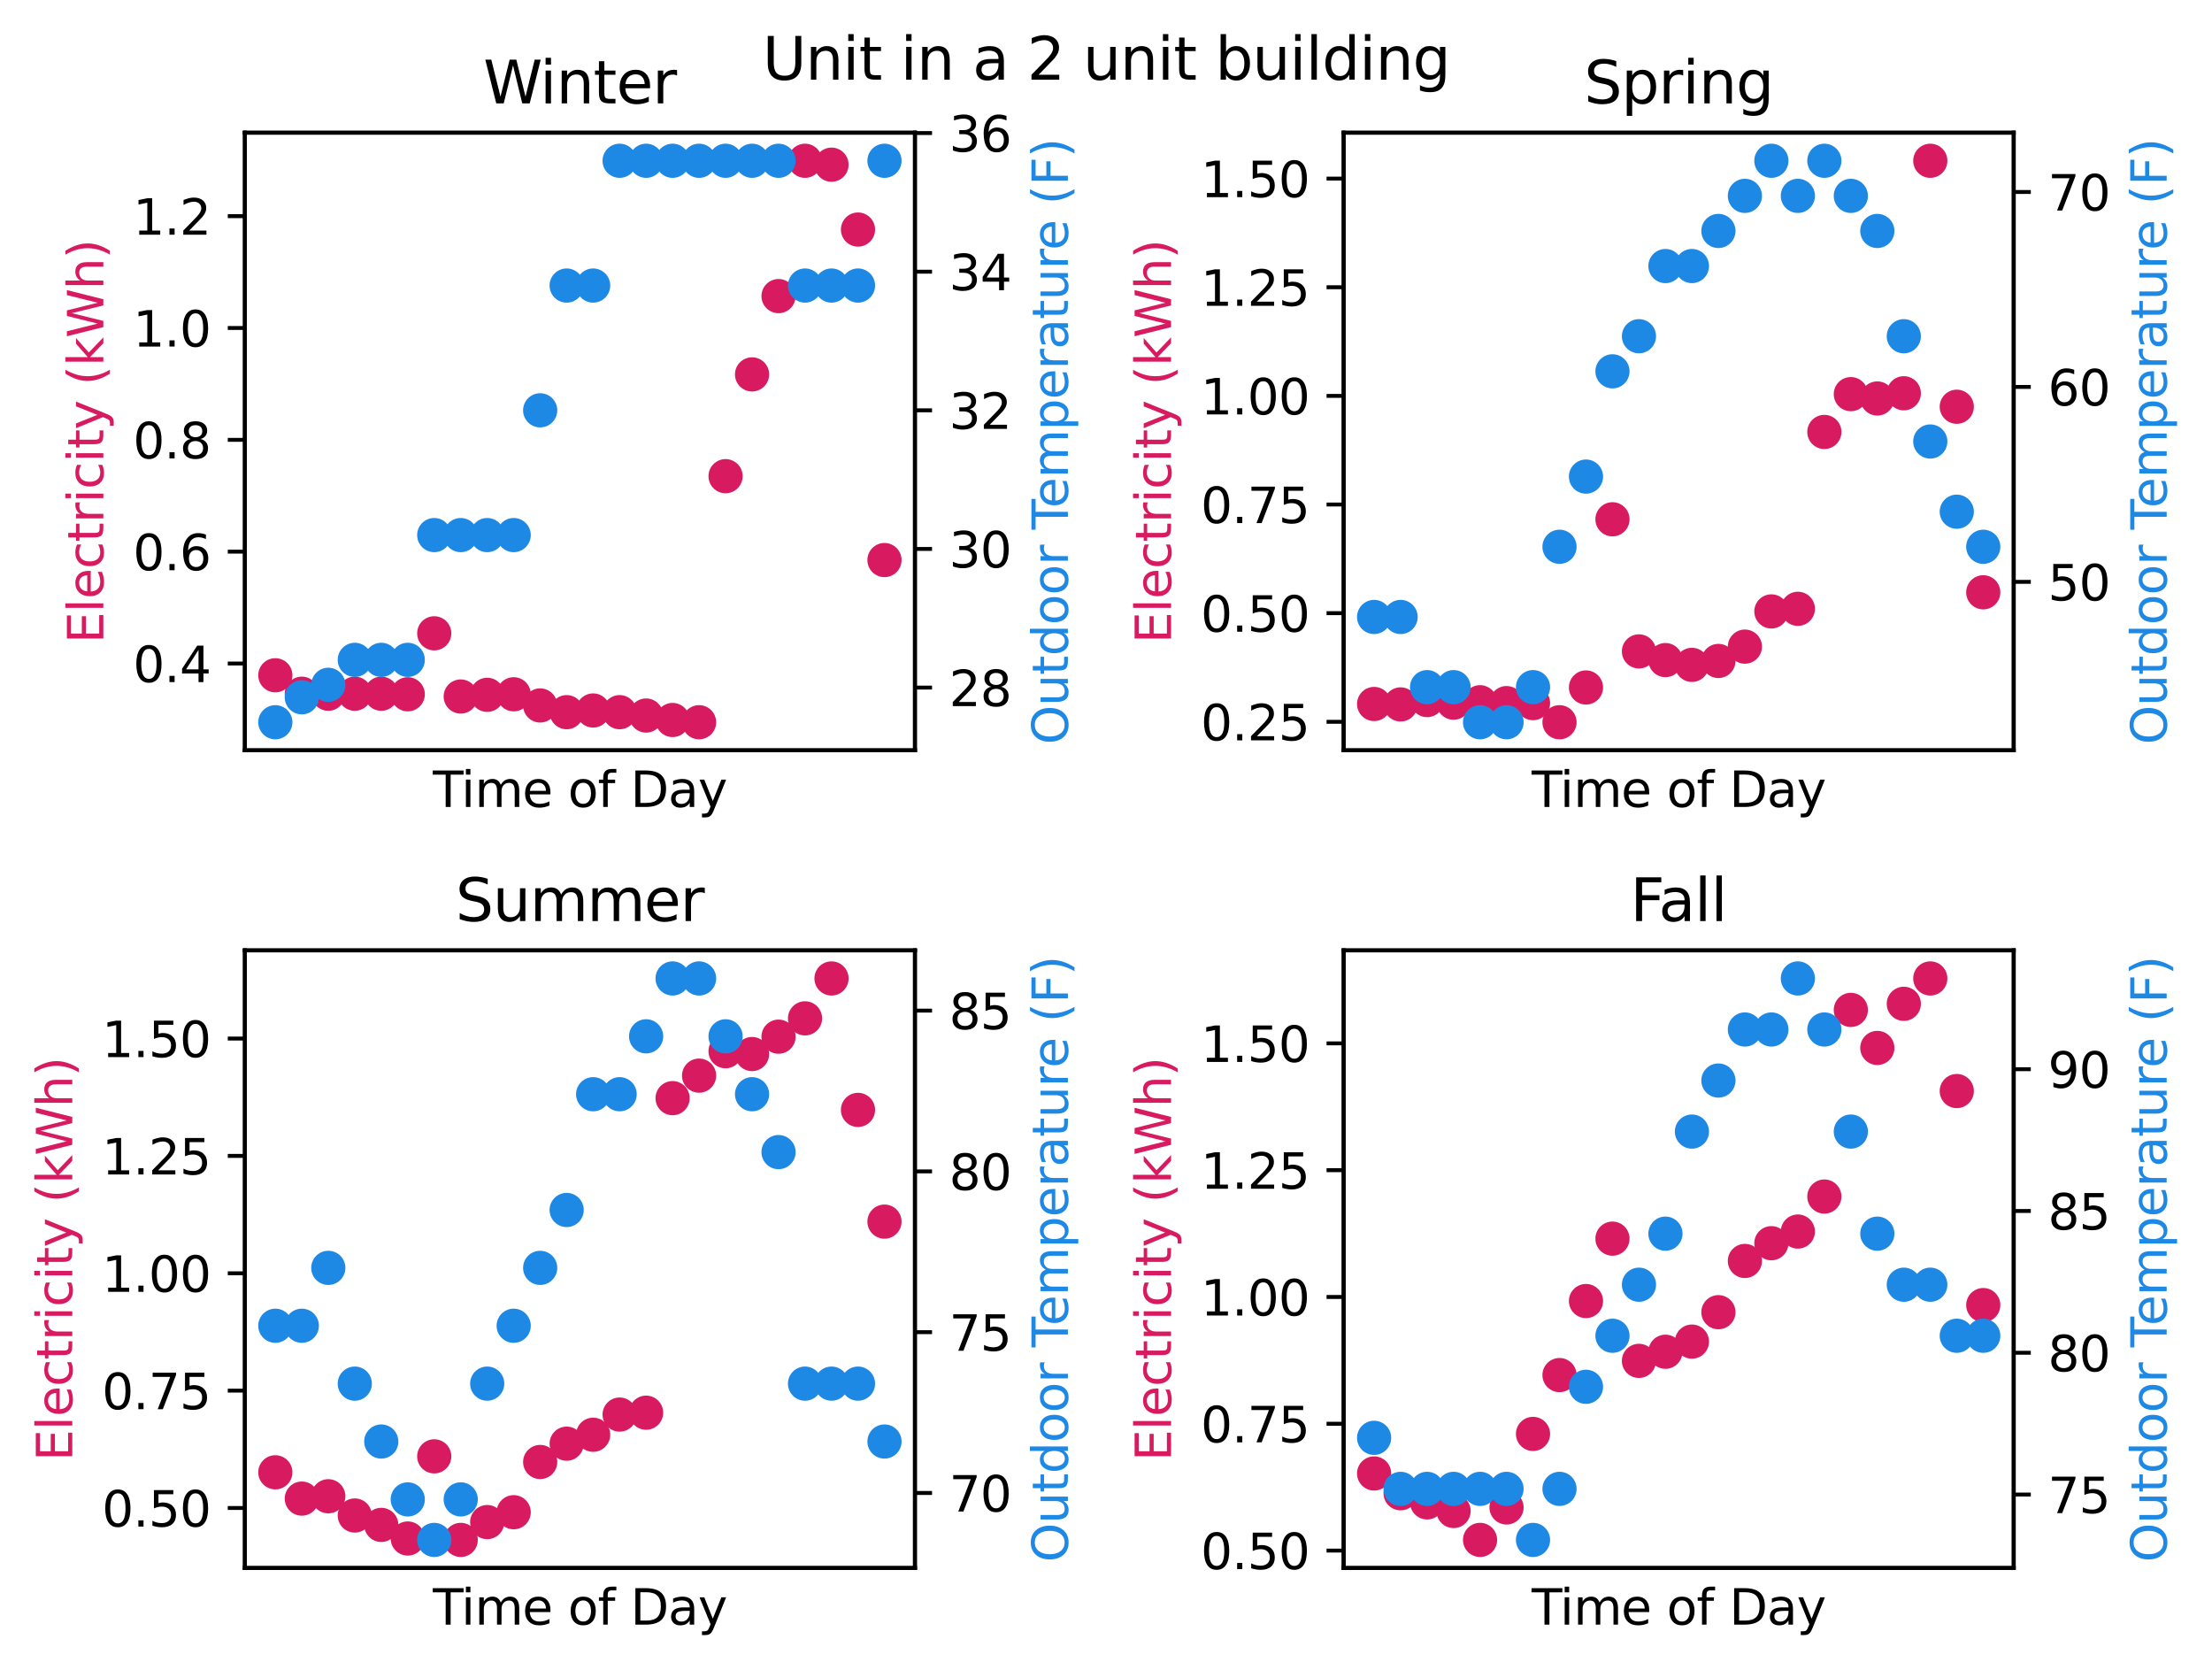 <?xml version="1.0" encoding="utf-8" standalone="no"?>
<!DOCTYPE svg PUBLIC "-//W3C//DTD SVG 1.1//EN"
  "http://www.w3.org/Graphics/SVG/1.1/DTD/svg11.dtd">
<svg xmlns:xlink="http://www.w3.org/1999/xlink" width="452.957pt" height="341.886pt" viewBox="0 0 452.957 341.886" xmlns="http://www.w3.org/2000/svg" version="1.1">
 <defs>
  <style type="text/css">*{stroke-linejoin: round; stroke-linecap: butt}</style>
 </defs>
 <g id="figure_1">
  <g id="patch_1">
   <path d="M 0 341.886 
L 452.957 341.886 
L 452.957 0 
L 0 0 
z
" style="fill: #ffffff"/>
  </g>
  <g id="axes_1">
   <g id="patch_2">
    <path d="M 50.144 153.608 
L 187.354 153.608 
L 187.354 27.168 
L 50.144 27.168 
z
" style="fill: #ffffff"/>
   </g>
   <g id="PathCollection_1">
    <defs>
     <path id="md5b4f0eec2" d="M 0 3 
C 0.796 3 1.559 2.684 2.121 2.121 
C 2.684 1.559 3 0.796 3 0 
C 3 -0.796 2.684 -1.559 2.121 -2.121 
C 1.559 -2.684 0.796 -3 0 -3 
C -0.796 -3 -1.559 -2.684 -2.121 -2.121 
C -2.684 -1.559 -3 -0.796 -3 0 
C -3 0.796 -2.684 1.559 -2.121 2.121 
C -1.559 2.684 -0.796 3 0 3 
z
" style="stroke: #d81b60"/>
    </defs>
    <g clip-path="url(#p0c6b5c7a38)">
     <use xlink:href="#md5b4f0eec2" x="56.381" y="138.244" style="fill: #d81b60; stroke: #d81b60"/>
     <use xlink:href="#md5b4f0eec2" x="61.804" y="142.022" style="fill: #d81b60; stroke: #d81b60"/>
     <use xlink:href="#md5b4f0eec2" x="67.227" y="142.022" style="fill: #d81b60; stroke: #d81b60"/>
     <use xlink:href="#md5b4f0eec2" x="72.651" y="142.022" style="fill: #d81b60; stroke: #d81b60"/>
     <use xlink:href="#md5b4f0eec2" x="78.074" y="142.022" style="fill: #d81b60; stroke: #d81b60"/>
     <use xlink:href="#md5b4f0eec2" x="83.497" y="142.136" style="fill: #d81b60; stroke: #d81b60"/>
     <use xlink:href="#md5b4f0eec2" x="88.92" y="129.657" style="fill: #d81b60; stroke: #d81b60"/>
     <use xlink:href="#md5b4f0eec2" x="94.344" y="142.594" style="fill: #d81b60; stroke: #d81b60"/>
     <use xlink:href="#md5b4f0eec2" x="99.767" y="142.251" style="fill: #d81b60; stroke: #d81b60"/>
     <use xlink:href="#md5b4f0eec2" x="105.19" y="142.136" style="fill: #d81b60; stroke: #d81b60"/>
     <use xlink:href="#md5b4f0eec2" x="110.614" y="144.426" style="fill: #d81b60; stroke: #d81b60"/>
     <use xlink:href="#md5b4f0eec2" x="116.037" y="145.8" style="fill: #d81b60; stroke: #d81b60"/>
     <use xlink:href="#md5b4f0eec2" x="121.46" y="145.456" style="fill: #d81b60; stroke: #d81b60"/>
     <use xlink:href="#md5b4f0eec2" x="126.884" y="145.8" style="fill: #d81b60; stroke: #d81b60"/>
     <use xlink:href="#md5b4f0eec2" x="132.307" y="146.487" style="fill: #d81b60; stroke: #d81b60"/>
     <use xlink:href="#md5b4f0eec2" x="137.73" y="147.403" style="fill: #d81b60; stroke: #d81b60"/>
     <use xlink:href="#md5b4f0eec2" x="143.154" y="147.861" style="fill: #d81b60; stroke: #d81b60"/>
     <use xlink:href="#md5b4f0eec2" x="148.577" y="97.486" style="fill: #d81b60; stroke: #d81b60"/>
     <use xlink:href="#md5b4f0eec2" x="154" y="76.649" style="fill: #d81b60; stroke: #d81b60"/>
     <use xlink:href="#md5b4f0eec2" x="159.424" y="60.621" style="fill: #d81b60; stroke: #d81b60"/>
     <use xlink:href="#md5b4f0eec2" x="164.847" y="32.915" style="fill: #d81b60; stroke: #d81b60"/>
     <use xlink:href="#md5b4f0eec2" x="170.27" y="33.717" style="fill: #d81b60; stroke: #d81b60"/>
     <use xlink:href="#md5b4f0eec2" x="175.694" y="46.997" style="fill: #d81b60; stroke: #d81b60"/>
     <use xlink:href="#md5b4f0eec2" x="181.117" y="114.659" style="fill: #d81b60; stroke: #d81b60"/>
    </g>
   </g>
   <g id="matplotlib.axis_1">
    <g id="text_1">
     <!-- Time of Day -->
     <g transform="translate(88.644 165.206) scale(0.1 -0.1)">
      <defs>
       <path id="DejaVuSans-54" d="M -19 4666 
L 3928 4666 
L 3928 4134 
L 2272 4134 
L 2272 0 
L 1638 0 
L 1638 4134 
L -19 4134 
L -19 4666 
z
" transform="scale(0.016)"/>
       <path id="DejaVuSans-69" d="M 603 3500 
L 1178 3500 
L 1178 0 
L 603 0 
L 603 3500 
z
M 603 4863 
L 1178 4863 
L 1178 4134 
L 603 4134 
L 603 4863 
z
" transform="scale(0.016)"/>
       <path id="DejaVuSans-6d" d="M 3328 2828 
Q 3544 3216 3844 3400 
Q 4144 3584 4550 3584 
Q 5097 3584 5394 3201 
Q 5691 2819 5691 2113 
L 5691 0 
L 5113 0 
L 5113 2094 
Q 5113 2597 4934 2840 
Q 4756 3084 4391 3084 
Q 3944 3084 3684 2787 
Q 3425 2491 3425 1978 
L 3425 0 
L 2847 0 
L 2847 2094 
Q 2847 2600 2669 2842 
Q 2491 3084 2119 3084 
Q 1678 3084 1418 2786 
Q 1159 2488 1159 1978 
L 1159 0 
L 581 0 
L 581 3500 
L 1159 3500 
L 1159 2956 
Q 1356 3278 1631 3431 
Q 1906 3584 2284 3584 
Q 2666 3584 2933 3390 
Q 3200 3197 3328 2828 
z
" transform="scale(0.016)"/>
       <path id="DejaVuSans-65" d="M 3597 1894 
L 3597 1613 
L 953 1613 
Q 991 1019 1311 708 
Q 1631 397 2203 397 
Q 2534 397 2845 478 
Q 3156 559 3463 722 
L 3463 178 
Q 3153 47 2828 -22 
Q 2503 -91 2169 -91 
Q 1331 -91 842 396 
Q 353 884 353 1716 
Q 353 2575 817 3079 
Q 1281 3584 2069 3584 
Q 2775 3584 3186 3129 
Q 3597 2675 3597 1894 
z
M 3022 2063 
Q 3016 2534 2758 2815 
Q 2500 3097 2075 3097 
Q 1594 3097 1305 2825 
Q 1016 2553 972 2059 
L 3022 2063 
z
" transform="scale(0.016)"/>
       <path id="DejaVuSans-20" transform="scale(0.016)"/>
       <path id="DejaVuSans-6f" d="M 1959 3097 
Q 1497 3097 1228 2736 
Q 959 2375 959 1747 
Q 959 1119 1226 758 
Q 1494 397 1959 397 
Q 2419 397 2687 759 
Q 2956 1122 2956 1747 
Q 2956 2369 2687 2733 
Q 2419 3097 1959 3097 
z
M 1959 3584 
Q 2709 3584 3137 3096 
Q 3566 2609 3566 1747 
Q 3566 888 3137 398 
Q 2709 -91 1959 -91 
Q 1206 -91 779 398 
Q 353 888 353 1747 
Q 353 2609 779 3096 
Q 1206 3584 1959 3584 
z
" transform="scale(0.016)"/>
       <path id="DejaVuSans-66" d="M 2375 4863 
L 2375 4384 
L 1825 4384 
Q 1516 4384 1395 4259 
Q 1275 4134 1275 3809 
L 1275 3500 
L 2222 3500 
L 2222 3053 
L 1275 3053 
L 1275 0 
L 697 0 
L 697 3053 
L 147 3053 
L 147 3500 
L 697 3500 
L 697 3744 
Q 697 4328 969 4595 
Q 1241 4863 1831 4863 
L 2375 4863 
z
" transform="scale(0.016)"/>
       <path id="DejaVuSans-44" d="M 1259 4147 
L 1259 519 
L 2022 519 
Q 2988 519 3436 956 
Q 3884 1394 3884 2338 
Q 3884 3275 3436 3711 
Q 2988 4147 2022 4147 
L 1259 4147 
z
M 628 4666 
L 1925 4666 
Q 3281 4666 3915 4102 
Q 4550 3538 4550 2338 
Q 4550 1131 3912 565 
Q 3275 0 1925 0 
L 628 0 
L 628 4666 
z
" transform="scale(0.016)"/>
       <path id="DejaVuSans-61" d="M 2194 1759 
Q 1497 1759 1228 1600 
Q 959 1441 959 1056 
Q 959 750 1161 570 
Q 1363 391 1709 391 
Q 2188 391 2477 730 
Q 2766 1069 2766 1631 
L 2766 1759 
L 2194 1759 
z
M 3341 1997 
L 3341 0 
L 2766 0 
L 2766 531 
Q 2569 213 2275 61 
Q 1981 -91 1556 -91 
Q 1019 -91 701 211 
Q 384 513 384 1019 
Q 384 1609 779 1909 
Q 1175 2209 1959 2209 
L 2766 2209 
L 2766 2266 
Q 2766 2663 2505 2880 
Q 2244 3097 1772 3097 
Q 1472 3097 1187 3025 
Q 903 2953 641 2809 
L 641 3341 
Q 956 3463 1253 3523 
Q 1550 3584 1831 3584 
Q 2591 3584 2966 3190 
Q 3341 2797 3341 1997 
z
" transform="scale(0.016)"/>
       <path id="DejaVuSans-79" d="M 2059 -325 
Q 1816 -950 1584 -1140 
Q 1353 -1331 966 -1331 
L 506 -1331 
L 506 -850 
L 844 -850 
Q 1081 -850 1212 -737 
Q 1344 -625 1503 -206 
L 1606 56 
L 191 3500 
L 800 3500 
L 1894 763 
L 2988 3500 
L 3597 3500 
L 2059 -325 
z
" transform="scale(0.016)"/>
      </defs>
      <use xlink:href="#DejaVuSans-54"/>
      <use xlink:href="#DejaVuSans-69" x="57.959"/>
      <use xlink:href="#DejaVuSans-6d" x="85.742"/>
      <use xlink:href="#DejaVuSans-65" x="183.154"/>
      <use xlink:href="#DejaVuSans-20" x="244.678"/>
      <use xlink:href="#DejaVuSans-6f" x="276.465"/>
      <use xlink:href="#DejaVuSans-66" x="337.646"/>
      <use xlink:href="#DejaVuSans-20" x="372.852"/>
      <use xlink:href="#DejaVuSans-44" x="404.639"/>
      <use xlink:href="#DejaVuSans-61" x="481.641"/>
      <use xlink:href="#DejaVuSans-79" x="542.92"/>
     </g>
    </g>
   </g>
   <g id="matplotlib.axis_2">
    <g id="ytick_1">
     <g id="line2d_1">
      <defs>
       <path id="m26023a9b40" d="M 0 0 
L -3.5 0 
" style="stroke: #000000; stroke-width: 0.8"/>
      </defs>
      <g>
       <use xlink:href="#m26023a9b40" x="50.144" y="135.84" style="stroke: #000000; stroke-width: 0.8"/>
      </g>
     </g>
     <g id="text_2">
      <!-- 0.4 -->
      <g transform="translate(27.241 139.639) scale(0.1 -0.1)">
       <defs>
        <path id="DejaVuSans-30" d="M 2034 4250 
Q 1547 4250 1301 3770 
Q 1056 3291 1056 2328 
Q 1056 1369 1301 889 
Q 1547 409 2034 409 
Q 2525 409 2770 889 
Q 3016 1369 3016 2328 
Q 3016 3291 2770 3770 
Q 2525 4250 2034 4250 
z
M 2034 4750 
Q 2819 4750 3233 4129 
Q 3647 3509 3647 2328 
Q 3647 1150 3233 529 
Q 2819 -91 2034 -91 
Q 1250 -91 836 529 
Q 422 1150 422 2328 
Q 422 3509 836 4129 
Q 1250 4750 2034 4750 
z
" transform="scale(0.016)"/>
        <path id="DejaVuSans-2e" d="M 684 794 
L 1344 794 
L 1344 0 
L 684 0 
L 684 794 
z
" transform="scale(0.016)"/>
        <path id="DejaVuSans-34" d="M 2419 4116 
L 825 1625 
L 2419 1625 
L 2419 4116 
z
M 2253 4666 
L 3047 4666 
L 3047 1625 
L 3713 1625 
L 3713 1100 
L 3047 1100 
L 3047 0 
L 2419 0 
L 2419 1100 
L 313 1100 
L 313 1709 
L 2253 4666 
z
" transform="scale(0.016)"/>
       </defs>
       <use xlink:href="#DejaVuSans-30"/>
       <use xlink:href="#DejaVuSans-2e" x="63.623"/>
       <use xlink:href="#DejaVuSans-34" x="95.41"/>
      </g>
     </g>
    </g>
    <g id="ytick_2">
     <g id="line2d_2">
      <g>
       <use xlink:href="#m26023a9b40" x="50.144" y="112.942" style="stroke: #000000; stroke-width: 0.8"/>
      </g>
     </g>
     <g id="text_3">
      <!-- 0.6 -->
      <g transform="translate(27.241 116.741) scale(0.1 -0.1)">
       <defs>
        <path id="DejaVuSans-36" d="M 2113 2584 
Q 1688 2584 1439 2293 
Q 1191 2003 1191 1497 
Q 1191 994 1439 701 
Q 1688 409 2113 409 
Q 2538 409 2786 701 
Q 3034 994 3034 1497 
Q 3034 2003 2786 2293 
Q 2538 2584 2113 2584 
z
M 3366 4563 
L 3366 3988 
Q 3128 4100 2886 4159 
Q 2644 4219 2406 4219 
Q 1781 4219 1451 3797 
Q 1122 3375 1075 2522 
Q 1259 2794 1537 2939 
Q 1816 3084 2150 3084 
Q 2853 3084 3261 2657 
Q 3669 2231 3669 1497 
Q 3669 778 3244 343 
Q 2819 -91 2113 -91 
Q 1303 -91 875 529 
Q 447 1150 447 2328 
Q 447 3434 972 4092 
Q 1497 4750 2381 4750 
Q 2619 4750 2861 4703 
Q 3103 4656 3366 4563 
z
" transform="scale(0.016)"/>
       </defs>
       <use xlink:href="#DejaVuSans-30"/>
       <use xlink:href="#DejaVuSans-2e" x="63.623"/>
       <use xlink:href="#DejaVuSans-36" x="95.41"/>
      </g>
     </g>
    </g>
    <g id="ytick_3">
     <g id="line2d_3">
      <g>
       <use xlink:href="#m26023a9b40" x="50.144" y="90.045" style="stroke: #000000; stroke-width: 0.8"/>
      </g>
     </g>
     <g id="text_4">
      <!-- 0.8 -->
      <g transform="translate(27.241 93.844) scale(0.1 -0.1)">
       <defs>
        <path id="DejaVuSans-38" d="M 2034 2216 
Q 1584 2216 1326 1975 
Q 1069 1734 1069 1313 
Q 1069 891 1326 650 
Q 1584 409 2034 409 
Q 2484 409 2743 651 
Q 3003 894 3003 1313 
Q 3003 1734 2745 1975 
Q 2488 2216 2034 2216 
z
M 1403 2484 
Q 997 2584 770 2862 
Q 544 3141 544 3541 
Q 544 4100 942 4425 
Q 1341 4750 2034 4750 
Q 2731 4750 3128 4425 
Q 3525 4100 3525 3541 
Q 3525 3141 3298 2862 
Q 3072 2584 2669 2484 
Q 3125 2378 3379 2068 
Q 3634 1759 3634 1313 
Q 3634 634 3220 271 
Q 2806 -91 2034 -91 
Q 1263 -91 848 271 
Q 434 634 434 1313 
Q 434 1759 690 2068 
Q 947 2378 1403 2484 
z
M 1172 3481 
Q 1172 3119 1398 2916 
Q 1625 2713 2034 2713 
Q 2441 2713 2670 2916 
Q 2900 3119 2900 3481 
Q 2900 3844 2670 4047 
Q 2441 4250 2034 4250 
Q 1625 4250 1398 4047 
Q 1172 3844 1172 3481 
z
" transform="scale(0.016)"/>
       </defs>
       <use xlink:href="#DejaVuSans-30"/>
       <use xlink:href="#DejaVuSans-2e" x="63.623"/>
       <use xlink:href="#DejaVuSans-38" x="95.41"/>
      </g>
     </g>
    </g>
    <g id="ytick_4">
     <g id="line2d_4">
      <g>
       <use xlink:href="#m26023a9b40" x="50.144" y="67.147" style="stroke: #000000; stroke-width: 0.8"/>
      </g>
     </g>
     <g id="text_5">
      <!-- 1.0 -->
      <g transform="translate(27.241 70.946) scale(0.1 -0.1)">
       <defs>
        <path id="DejaVuSans-31" d="M 794 531 
L 1825 531 
L 1825 4091 
L 703 3866 
L 703 4441 
L 1819 4666 
L 2450 4666 
L 2450 531 
L 3481 531 
L 3481 0 
L 794 0 
L 794 531 
z
" transform="scale(0.016)"/>
       </defs>
       <use xlink:href="#DejaVuSans-31"/>
       <use xlink:href="#DejaVuSans-2e" x="63.623"/>
       <use xlink:href="#DejaVuSans-30" x="95.41"/>
      </g>
     </g>
    </g>
    <g id="ytick_5">
     <g id="line2d_5">
      <g>
       <use xlink:href="#m26023a9b40" x="50.144" y="44.25" style="stroke: #000000; stroke-width: 0.8"/>
      </g>
     </g>
     <g id="text_6">
      <!-- 1.2 -->
      <g transform="translate(27.241 48.049) scale(0.1 -0.1)">
       <defs>
        <path id="DejaVuSans-32" d="M 1228 531 
L 3431 531 
L 3431 0 
L 469 0 
L 469 531 
Q 828 903 1448 1529 
Q 2069 2156 2228 2338 
Q 2531 2678 2651 2914 
Q 2772 3150 2772 3378 
Q 2772 3750 2511 3984 
Q 2250 4219 1831 4219 
Q 1534 4219 1204 4116 
Q 875 4013 500 3803 
L 500 4441 
Q 881 4594 1212 4672 
Q 1544 4750 1819 4750 
Q 2544 4750 2975 4387 
Q 3406 4025 3406 3419 
Q 3406 3131 3298 2873 
Q 3191 2616 2906 2266 
Q 2828 2175 2409 1742 
Q 1991 1309 1228 531 
z
" transform="scale(0.016)"/>
       </defs>
       <use xlink:href="#DejaVuSans-31"/>
       <use xlink:href="#DejaVuSans-2e" x="63.623"/>
       <use xlink:href="#DejaVuSans-32" x="95.41"/>
      </g>
     </g>
    </g>
    <g id="text_7">
     <!-- Electricity (kWh) -->
     <g style="fill: #d81b60" transform="translate(21.161 131.723) rotate(-90) scale(0.1 -0.1)">
      <defs>
       <path id="DejaVuSans-45" d="M 628 4666 
L 3578 4666 
L 3578 4134 
L 1259 4134 
L 1259 2753 
L 3481 2753 
L 3481 2222 
L 1259 2222 
L 1259 531 
L 3634 531 
L 3634 0 
L 628 0 
L 628 4666 
z
" transform="scale(0.016)"/>
       <path id="DejaVuSans-6c" d="M 603 4863 
L 1178 4863 
L 1178 0 
L 603 0 
L 603 4863 
z
" transform="scale(0.016)"/>
       <path id="DejaVuSans-63" d="M 3122 3366 
L 3122 2828 
Q 2878 2963 2633 3030 
Q 2388 3097 2138 3097 
Q 1578 3097 1268 2742 
Q 959 2388 959 1747 
Q 959 1106 1268 751 
Q 1578 397 2138 397 
Q 2388 397 2633 464 
Q 2878 531 3122 666 
L 3122 134 
Q 2881 22 2623 -34 
Q 2366 -91 2075 -91 
Q 1284 -91 818 406 
Q 353 903 353 1747 
Q 353 2603 823 3093 
Q 1294 3584 2113 3584 
Q 2378 3584 2631 3529 
Q 2884 3475 3122 3366 
z
" transform="scale(0.016)"/>
       <path id="DejaVuSans-74" d="M 1172 4494 
L 1172 3500 
L 2356 3500 
L 2356 3053 
L 1172 3053 
L 1172 1153 
Q 1172 725 1289 603 
Q 1406 481 1766 481 
L 2356 481 
L 2356 0 
L 1766 0 
Q 1100 0 847 248 
Q 594 497 594 1153 
L 594 3053 
L 172 3053 
L 172 3500 
L 594 3500 
L 594 4494 
L 1172 4494 
z
" transform="scale(0.016)"/>
       <path id="DejaVuSans-72" d="M 2631 2963 
Q 2534 3019 2420 3045 
Q 2306 3072 2169 3072 
Q 1681 3072 1420 2755 
Q 1159 2438 1159 1844 
L 1159 0 
L 581 0 
L 581 3500 
L 1159 3500 
L 1159 2956 
Q 1341 3275 1631 3429 
Q 1922 3584 2338 3584 
Q 2397 3584 2469 3576 
Q 2541 3569 2628 3553 
L 2631 2963 
z
" transform="scale(0.016)"/>
       <path id="DejaVuSans-28" d="M 1984 4856 
Q 1566 4138 1362 3434 
Q 1159 2731 1159 2009 
Q 1159 1288 1364 580 
Q 1569 -128 1984 -844 
L 1484 -844 
Q 1016 -109 783 600 
Q 550 1309 550 2009 
Q 550 2706 781 3412 
Q 1013 4119 1484 4856 
L 1984 4856 
z
" transform="scale(0.016)"/>
       <path id="DejaVuSans-6b" d="M 581 4863 
L 1159 4863 
L 1159 1991 
L 2875 3500 
L 3609 3500 
L 1753 1863 
L 3688 0 
L 2938 0 
L 1159 1709 
L 1159 0 
L 581 0 
L 581 4863 
z
" transform="scale(0.016)"/>
       <path id="DejaVuSans-57" d="M 213 4666 
L 850 4666 
L 1831 722 
L 2809 4666 
L 3519 4666 
L 4500 722 
L 5478 4666 
L 6119 4666 
L 4947 0 
L 4153 0 
L 3169 4050 
L 2175 0 
L 1381 0 
L 213 4666 
z
" transform="scale(0.016)"/>
       <path id="DejaVuSans-68" d="M 3513 2113 
L 3513 0 
L 2938 0 
L 2938 2094 
Q 2938 2591 2744 2837 
Q 2550 3084 2163 3084 
Q 1697 3084 1428 2787 
Q 1159 2491 1159 1978 
L 1159 0 
L 581 0 
L 581 4863 
L 1159 4863 
L 1159 2956 
Q 1366 3272 1645 3428 
Q 1925 3584 2291 3584 
Q 2894 3584 3203 3211 
Q 3513 2838 3513 2113 
z
" transform="scale(0.016)"/>
       <path id="DejaVuSans-29" d="M 513 4856 
L 1013 4856 
Q 1481 4119 1714 3412 
Q 1947 2706 1947 2009 
Q 1947 1309 1714 600 
Q 1481 -109 1013 -844 
L 513 -844 
Q 928 -128 1133 580 
Q 1338 1288 1338 2009 
Q 1338 2731 1133 3434 
Q 928 4138 513 4856 
z
" transform="scale(0.016)"/>
      </defs>
      <use xlink:href="#DejaVuSans-45"/>
      <use xlink:href="#DejaVuSans-6c" x="63.184"/>
      <use xlink:href="#DejaVuSans-65" x="90.967"/>
      <use xlink:href="#DejaVuSans-63" x="152.49"/>
      <use xlink:href="#DejaVuSans-74" x="207.471"/>
      <use xlink:href="#DejaVuSans-72" x="246.68"/>
      <use xlink:href="#DejaVuSans-69" x="287.793"/>
      <use xlink:href="#DejaVuSans-63" x="315.576"/>
      <use xlink:href="#DejaVuSans-69" x="370.557"/>
      <use xlink:href="#DejaVuSans-74" x="398.34"/>
      <use xlink:href="#DejaVuSans-79" x="437.549"/>
      <use xlink:href="#DejaVuSans-20" x="496.729"/>
      <use xlink:href="#DejaVuSans-28" x="528.516"/>
      <use xlink:href="#DejaVuSans-6b" x="567.529"/>
      <use xlink:href="#DejaVuSans-57" x="625.439"/>
      <use xlink:href="#DejaVuSans-68" x="724.316"/>
      <use xlink:href="#DejaVuSans-29" x="787.695"/>
     </g>
    </g>
   </g>
   <g id="patch_3">
    <path d="M 50.144 153.608 
L 50.144 27.168 
" style="fill: none; stroke: #000000; stroke-width: 0.8; stroke-linejoin: miter; stroke-linecap: square"/>
   </g>
   <g id="patch_4">
    <path d="M 187.354 153.608 
L 187.354 27.168 
" style="fill: none; stroke: #000000; stroke-width: 0.8; stroke-linejoin: miter; stroke-linecap: square"/>
   </g>
   <g id="patch_5">
    <path d="M 50.144 153.608 
L 187.354 153.608 
" style="fill: none; stroke: #000000; stroke-width: 0.8; stroke-linejoin: miter; stroke-linecap: square"/>
   </g>
   <g id="patch_6">
    <path d="M 50.144 27.168 
L 187.354 27.168 
" style="fill: none; stroke: #000000; stroke-width: 0.8; stroke-linejoin: miter; stroke-linecap: square"/>
   </g>
   <g id="text_8">
    <!-- Winter -->
    <g transform="translate(98.971 21.168) scale(0.12 -0.12)">
     <defs>
      <path id="DejaVuSans-6e" d="M 3513 2113 
L 3513 0 
L 2938 0 
L 2938 2094 
Q 2938 2591 2744 2837 
Q 2550 3084 2163 3084 
Q 1697 3084 1428 2787 
Q 1159 2491 1159 1978 
L 1159 0 
L 581 0 
L 581 3500 
L 1159 3500 
L 1159 2956 
Q 1366 3272 1645 3428 
Q 1925 3584 2291 3584 
Q 2894 3584 3203 3211 
Q 3513 2838 3513 2113 
z
" transform="scale(0.016)"/>
     </defs>
     <use xlink:href="#DejaVuSans-57"/>
     <use xlink:href="#DejaVuSans-69" x="96.627"/>
     <use xlink:href="#DejaVuSans-6e" x="124.41"/>
     <use xlink:href="#DejaVuSans-74" x="187.789"/>
     <use xlink:href="#DejaVuSans-65" x="226.998"/>
     <use xlink:href="#DejaVuSans-72" x="288.521"/>
    </g>
   </g>
  </g>
  <g id="axes_2">
   <g id="patch_7">
    <path d="M 275.144 153.608 
L 412.354 153.608 
L 412.354 27.168 
L 275.144 27.168 
z
" style="fill: #ffffff"/>
   </g>
   <g id="PathCollection_2">
    <g clip-path="url(#pfd2c8714d1)">
     <use xlink:href="#md5b4f0eec2" x="281.381" y="144.124" style="fill: #d81b60; stroke: #d81b60"/>
     <use xlink:href="#md5b4f0eec2" x="286.804" y="144.213" style="fill: #d81b60; stroke: #d81b60"/>
     <use xlink:href="#md5b4f0eec2" x="292.227" y="143.323" style="fill: #d81b60; stroke: #d81b60"/>
     <use xlink:href="#md5b4f0eec2" x="297.651" y="143.857" style="fill: #d81b60; stroke: #d81b60"/>
     <use xlink:href="#md5b4f0eec2" x="303.074" y="143.768" style="fill: #d81b60; stroke: #d81b60"/>
     <use xlink:href="#md5b4f0eec2" x="308.497" y="143.946" style="fill: #d81b60; stroke: #d81b60"/>
     <use xlink:href="#md5b4f0eec2" x="313.92" y="143.946" style="fill: #d81b60; stroke: #d81b60"/>
     <use xlink:href="#md5b4f0eec2" x="319.344" y="147.861" style="fill: #d81b60; stroke: #d81b60"/>
     <use xlink:href="#md5b4f0eec2" x="324.767" y="140.743" style="fill: #d81b60; stroke: #d81b60"/>
     <use xlink:href="#md5b4f0eec2" x="330.19" y="106.313" style="fill: #d81b60; stroke: #d81b60"/>
     <use xlink:href="#md5b4f0eec2" x="335.614" y="133.359" style="fill: #d81b60; stroke: #d81b60"/>
     <use xlink:href="#md5b4f0eec2" x="341.037" y="135.138" style="fill: #d81b60; stroke: #d81b60"/>
     <use xlink:href="#md5b4f0eec2" x="346.46" y="136.117" style="fill: #d81b60; stroke: #d81b60"/>
     <use xlink:href="#md5b4f0eec2" x="351.884" y="135.316" style="fill: #d81b60; stroke: #d81b60"/>
     <use xlink:href="#md5b4f0eec2" x="357.307" y="132.38" style="fill: #d81b60; stroke: #d81b60"/>
     <use xlink:href="#md5b4f0eec2" x="362.73" y="125.174" style="fill: #d81b60; stroke: #d81b60"/>
     <use xlink:href="#md5b4f0eec2" x="368.154" y="124.64" style="fill: #d81b60; stroke: #d81b60"/>
     <use xlink:href="#md5b4f0eec2" x="373.577" y="88.431" style="fill: #d81b60; stroke: #d81b60"/>
     <use xlink:href="#md5b4f0eec2" x="379" y="80.691" style="fill: #d81b60; stroke: #d81b60"/>
     <use xlink:href="#md5b4f0eec2" x="384.424" y="81.58" style="fill: #d81b60; stroke: #d81b60"/>
     <use xlink:href="#md5b4f0eec2" x="389.847" y="80.513" style="fill: #d81b60; stroke: #d81b60"/>
     <use xlink:href="#md5b4f0eec2" x="395.27" y="32.915" style="fill: #d81b60; stroke: #d81b60"/>
     <use xlink:href="#md5b4f0eec2" x="400.694" y="83.271" style="fill: #d81b60; stroke: #d81b60"/>
     <use xlink:href="#md5b4f0eec2" x="406.117" y="121.26" style="fill: #d81b60; stroke: #d81b60"/>
    </g>
   </g>
   <g id="matplotlib.axis_3">
    <g id="text_9">
     <!-- Time of Day -->
     <g transform="translate(313.644 165.206) scale(0.1 -0.1)">
      <use xlink:href="#DejaVuSans-54"/>
      <use xlink:href="#DejaVuSans-69" x="57.959"/>
      <use xlink:href="#DejaVuSans-6d" x="85.742"/>
      <use xlink:href="#DejaVuSans-65" x="183.154"/>
      <use xlink:href="#DejaVuSans-20" x="244.678"/>
      <use xlink:href="#DejaVuSans-6f" x="276.465"/>
      <use xlink:href="#DejaVuSans-66" x="337.646"/>
      <use xlink:href="#DejaVuSans-20" x="372.852"/>
      <use xlink:href="#DejaVuSans-44" x="404.639"/>
      <use xlink:href="#DejaVuSans-61" x="481.641"/>
      <use xlink:href="#DejaVuSans-79" x="542.92"/>
     </g>
    </g>
   </g>
   <g id="matplotlib.axis_4">
    <g id="ytick_6">
     <g id="line2d_6">
      <g>
       <use xlink:href="#m26023a9b40" x="275.144" y="147.772" style="stroke: #000000; stroke-width: 0.8"/>
      </g>
     </g>
     <g id="text_10">
      <!-- 0.25 -->
      <g transform="translate(245.878 151.571) scale(0.1 -0.1)">
       <defs>
        <path id="DejaVuSans-35" d="M 691 4666 
L 3169 4666 
L 3169 4134 
L 1269 4134 
L 1269 2991 
Q 1406 3038 1543 3061 
Q 1681 3084 1819 3084 
Q 2600 3084 3056 2656 
Q 3513 2228 3513 1497 
Q 3513 744 3044 326 
Q 2575 -91 1722 -91 
Q 1428 -91 1123 -41 
Q 819 9 494 109 
L 494 744 
Q 775 591 1075 516 
Q 1375 441 1709 441 
Q 2250 441 2565 725 
Q 2881 1009 2881 1497 
Q 2881 1984 2565 2268 
Q 2250 2553 1709 2553 
Q 1456 2553 1204 2497 
Q 953 2441 691 2322 
L 691 4666 
z
" transform="scale(0.016)"/>
       </defs>
       <use xlink:href="#DejaVuSans-30"/>
       <use xlink:href="#DejaVuSans-2e" x="63.623"/>
       <use xlink:href="#DejaVuSans-32" x="95.41"/>
       <use xlink:href="#DejaVuSans-35" x="159.033"/>
      </g>
     </g>
    </g>
    <g id="ytick_7">
     <g id="line2d_7">
      <g>
       <use xlink:href="#m26023a9b40" x="275.144" y="125.53" style="stroke: #000000; stroke-width: 0.8"/>
      </g>
     </g>
     <g id="text_11">
      <!-- 0.50 -->
      <g transform="translate(245.878 129.329) scale(0.1 -0.1)">
       <use xlink:href="#DejaVuSans-30"/>
       <use xlink:href="#DejaVuSans-2e" x="63.623"/>
       <use xlink:href="#DejaVuSans-35" x="95.41"/>
       <use xlink:href="#DejaVuSans-30" x="159.033"/>
      </g>
     </g>
    </g>
    <g id="ytick_8">
     <g id="line2d_8">
      <g>
       <use xlink:href="#m26023a9b40" x="275.144" y="103.288" style="stroke: #000000; stroke-width: 0.8"/>
      </g>
     </g>
     <g id="text_12">
      <!-- 0.75 -->
      <g transform="translate(245.878 107.087) scale(0.1 -0.1)">
       <defs>
        <path id="DejaVuSans-37" d="M 525 4666 
L 3525 4666 
L 3525 4397 
L 1831 0 
L 1172 0 
L 2766 4134 
L 525 4134 
L 525 4666 
z
" transform="scale(0.016)"/>
       </defs>
       <use xlink:href="#DejaVuSans-30"/>
       <use xlink:href="#DejaVuSans-2e" x="63.623"/>
       <use xlink:href="#DejaVuSans-37" x="95.41"/>
       <use xlink:href="#DejaVuSans-35" x="159.033"/>
      </g>
     </g>
    </g>
    <g id="ytick_9">
     <g id="line2d_9">
      <g>
       <use xlink:href="#m26023a9b40" x="275.144" y="81.046" style="stroke: #000000; stroke-width: 0.8"/>
      </g>
     </g>
     <g id="text_13">
      <!-- 1.00 -->
      <g transform="translate(245.878 84.846) scale(0.1 -0.1)">
       <use xlink:href="#DejaVuSans-31"/>
       <use xlink:href="#DejaVuSans-2e" x="63.623"/>
       <use xlink:href="#DejaVuSans-30" x="95.41"/>
       <use xlink:href="#DejaVuSans-30" x="159.033"/>
      </g>
     </g>
    </g>
    <g id="ytick_10">
     <g id="line2d_10">
      <g>
       <use xlink:href="#m26023a9b40" x="275.144" y="58.805" style="stroke: #000000; stroke-width: 0.8"/>
      </g>
     </g>
     <g id="text_14">
      <!-- 1.25 -->
      <g transform="translate(245.878 62.604) scale(0.1 -0.1)">
       <use xlink:href="#DejaVuSans-31"/>
       <use xlink:href="#DejaVuSans-2e" x="63.623"/>
       <use xlink:href="#DejaVuSans-32" x="95.41"/>
       <use xlink:href="#DejaVuSans-35" x="159.033"/>
      </g>
     </g>
    </g>
    <g id="ytick_11">
     <g id="line2d_11">
      <g>
       <use xlink:href="#m26023a9b40" x="275.144" y="36.563" style="stroke: #000000; stroke-width: 0.8"/>
      </g>
     </g>
     <g id="text_15">
      <!-- 1.50 -->
      <g transform="translate(245.878 40.362) scale(0.1 -0.1)">
       <use xlink:href="#DejaVuSans-31"/>
       <use xlink:href="#DejaVuSans-2e" x="63.623"/>
       <use xlink:href="#DejaVuSans-35" x="95.41"/>
       <use xlink:href="#DejaVuSans-30" x="159.033"/>
      </g>
     </g>
    </g>
    <g id="text_16">
     <!-- Electricity (kWh) -->
     <g style="fill: #d81b60" transform="translate(239.798 131.723) rotate(-90) scale(0.1 -0.1)">
      <use xlink:href="#DejaVuSans-45"/>
      <use xlink:href="#DejaVuSans-6c" x="63.184"/>
      <use xlink:href="#DejaVuSans-65" x="90.967"/>
      <use xlink:href="#DejaVuSans-63" x="152.49"/>
      <use xlink:href="#DejaVuSans-74" x="207.471"/>
      <use xlink:href="#DejaVuSans-72" x="246.68"/>
      <use xlink:href="#DejaVuSans-69" x="287.793"/>
      <use xlink:href="#DejaVuSans-63" x="315.576"/>
      <use xlink:href="#DejaVuSans-69" x="370.557"/>
      <use xlink:href="#DejaVuSans-74" x="398.34"/>
      <use xlink:href="#DejaVuSans-79" x="437.549"/>
      <use xlink:href="#DejaVuSans-20" x="496.729"/>
      <use xlink:href="#DejaVuSans-28" x="528.516"/>
      <use xlink:href="#DejaVuSans-6b" x="567.529"/>
      <use xlink:href="#DejaVuSans-57" x="625.439"/>
      <use xlink:href="#DejaVuSans-68" x="724.316"/>
      <use xlink:href="#DejaVuSans-29" x="787.695"/>
     </g>
    </g>
   </g>
   <g id="patch_8">
    <path d="M 275.144 153.608 
L 275.144 27.168 
" style="fill: none; stroke: #000000; stroke-width: 0.8; stroke-linejoin: miter; stroke-linecap: square"/>
   </g>
   <g id="patch_9">
    <path d="M 412.354 153.608 
L 412.354 27.168 
" style="fill: none; stroke: #000000; stroke-width: 0.8; stroke-linejoin: miter; stroke-linecap: square"/>
   </g>
   <g id="patch_10">
    <path d="M 275.144 153.608 
L 412.354 153.608 
" style="fill: none; stroke: #000000; stroke-width: 0.8; stroke-linejoin: miter; stroke-linecap: square"/>
   </g>
   <g id="patch_11">
    <path d="M 275.144 27.168 
L 412.354 27.168 
" style="fill: none; stroke: #000000; stroke-width: 0.8; stroke-linejoin: miter; stroke-linecap: square"/>
   </g>
   <g id="text_17">
    <!-- Spring -->
    <g transform="translate(324.386 21.168) scale(0.12 -0.12)">
     <defs>
      <path id="DejaVuSans-53" d="M 3425 4513 
L 3425 3897 
Q 3066 4069 2747 4153 
Q 2428 4238 2131 4238 
Q 1616 4238 1336 4038 
Q 1056 3838 1056 3469 
Q 1056 3159 1242 3001 
Q 1428 2844 1947 2747 
L 2328 2669 
Q 3034 2534 3370 2195 
Q 3706 1856 3706 1288 
Q 3706 609 3251 259 
Q 2797 -91 1919 -91 
Q 1588 -91 1214 -16 
Q 841 59 441 206 
L 441 856 
Q 825 641 1194 531 
Q 1563 422 1919 422 
Q 2459 422 2753 634 
Q 3047 847 3047 1241 
Q 3047 1584 2836 1778 
Q 2625 1972 2144 2069 
L 1759 2144 
Q 1053 2284 737 2584 
Q 422 2884 422 3419 
Q 422 4038 858 4394 
Q 1294 4750 2059 4750 
Q 2388 4750 2728 4690 
Q 3069 4631 3425 4513 
z
" transform="scale(0.016)"/>
      <path id="DejaVuSans-70" d="M 1159 525 
L 1159 -1331 
L 581 -1331 
L 581 3500 
L 1159 3500 
L 1159 2969 
Q 1341 3281 1617 3432 
Q 1894 3584 2278 3584 
Q 2916 3584 3314 3078 
Q 3713 2572 3713 1747 
Q 3713 922 3314 415 
Q 2916 -91 2278 -91 
Q 1894 -91 1617 61 
Q 1341 213 1159 525 
z
M 3116 1747 
Q 3116 2381 2855 2742 
Q 2594 3103 2138 3103 
Q 1681 3103 1420 2742 
Q 1159 2381 1159 1747 
Q 1159 1113 1420 752 
Q 1681 391 2138 391 
Q 2594 391 2855 752 
Q 3116 1113 3116 1747 
z
" transform="scale(0.016)"/>
      <path id="DejaVuSans-67" d="M 2906 1791 
Q 2906 2416 2648 2759 
Q 2391 3103 1925 3103 
Q 1463 3103 1205 2759 
Q 947 2416 947 1791 
Q 947 1169 1205 825 
Q 1463 481 1925 481 
Q 2391 481 2648 825 
Q 2906 1169 2906 1791 
z
M 3481 434 
Q 3481 -459 3084 -895 
Q 2688 -1331 1869 -1331 
Q 1566 -1331 1297 -1286 
Q 1028 -1241 775 -1147 
L 775 -588 
Q 1028 -725 1275 -790 
Q 1522 -856 1778 -856 
Q 2344 -856 2625 -561 
Q 2906 -266 2906 331 
L 2906 616 
Q 2728 306 2450 153 
Q 2172 0 1784 0 
Q 1141 0 747 490 
Q 353 981 353 1791 
Q 353 2603 747 3093 
Q 1141 3584 1784 3584 
Q 2172 3584 2450 3431 
Q 2728 3278 2906 2969 
L 2906 3500 
L 3481 3500 
L 3481 434 
z
" transform="scale(0.016)"/>
     </defs>
     <use xlink:href="#DejaVuSans-53"/>
     <use xlink:href="#DejaVuSans-70" x="63.477"/>
     <use xlink:href="#DejaVuSans-72" x="126.953"/>
     <use xlink:href="#DejaVuSans-69" x="168.066"/>
     <use xlink:href="#DejaVuSans-6e" x="195.85"/>
     <use xlink:href="#DejaVuSans-67" x="259.229"/>
    </g>
   </g>
  </g>
  <g id="axes_3">
   <g id="patch_12">
    <path d="M 50.144 321.008 
L 187.354 321.008 
L 187.354 194.568 
L 50.144 194.568 
z
" style="fill: #ffffff"/>
   </g>
   <g id="PathCollection_3">
    <g clip-path="url(#p7b8534590c)">
     <use xlink:href="#md5b4f0eec2" x="56.381" y="301.421" style="fill: #d81b60; stroke: #d81b60"/>
     <use xlink:href="#md5b4f0eec2" x="61.804" y="306.803" style="fill: #d81b60; stroke: #d81b60"/>
     <use xlink:href="#md5b4f0eec2" x="67.227" y="306.323" style="fill: #d81b60; stroke: #d81b60"/>
     <use xlink:href="#md5b4f0eec2" x="72.651" y="310.263" style="fill: #d81b60; stroke: #d81b60"/>
     <use xlink:href="#md5b4f0eec2" x="78.074" y="312.185" style="fill: #d81b60; stroke: #d81b60"/>
     <use xlink:href="#md5b4f0eec2" x="83.497" y="314.972" style="fill: #d81b60; stroke: #d81b60"/>
     <use xlink:href="#md5b4f0eec2" x="88.92" y="298.153" style="fill: #d81b60; stroke: #d81b60"/>
     <use xlink:href="#md5b4f0eec2" x="94.344" y="315.261" style="fill: #d81b60; stroke: #d81b60"/>
     <use xlink:href="#md5b4f0eec2" x="99.767" y="311.609" style="fill: #d81b60; stroke: #d81b60"/>
     <use xlink:href="#md5b4f0eec2" x="105.19" y="309.59" style="fill: #d81b60; stroke: #d81b60"/>
     <use xlink:href="#md5b4f0eec2" x="110.614" y="299.307" style="fill: #d81b60; stroke: #d81b60"/>
     <use xlink:href="#md5b4f0eec2" x="116.037" y="295.559" style="fill: #d81b60; stroke: #d81b60"/>
     <use xlink:href="#md5b4f0eec2" x="121.46" y="293.732" style="fill: #d81b60; stroke: #d81b60"/>
     <use xlink:href="#md5b4f0eec2" x="126.884" y="289.6" style="fill: #d81b60; stroke: #d81b60"/>
     <use xlink:href="#md5b4f0eec2" x="132.307" y="289.215" style="fill: #d81b60; stroke: #d81b60"/>
     <use xlink:href="#md5b4f0eec2" x="137.73" y="224.823" style="fill: #d81b60; stroke: #d81b60"/>
     <use xlink:href="#md5b4f0eec2" x="143.154" y="220.21" style="fill: #d81b60; stroke: #d81b60"/>
     <use xlink:href="#md5b4f0eec2" x="148.577" y="215.212" style="fill: #d81b60; stroke: #d81b60"/>
     <use xlink:href="#md5b4f0eec2" x="154" y="215.789" style="fill: #d81b60; stroke: #d81b60"/>
     <use xlink:href="#md5b4f0eec2" x="159.424" y="212.233" style="fill: #d81b60; stroke: #d81b60"/>
     <use xlink:href="#md5b4f0eec2" x="164.847" y="208.484" style="fill: #d81b60; stroke: #d81b60"/>
     <use xlink:href="#md5b4f0eec2" x="170.27" y="200.315" style="fill: #d81b60; stroke: #d81b60"/>
     <use xlink:href="#md5b4f0eec2" x="175.694" y="227.226" style="fill: #d81b60; stroke: #d81b60"/>
     <use xlink:href="#md5b4f0eec2" x="181.117" y="250.099" style="fill: #d81b60; stroke: #d81b60"/>
    </g>
   </g>
   <g id="matplotlib.axis_5">
    <g id="text_18">
     <!-- Time of Day -->
     <g transform="translate(88.644 332.606) scale(0.1 -0.1)">
      <use xlink:href="#DejaVuSans-54"/>
      <use xlink:href="#DejaVuSans-69" x="57.959"/>
      <use xlink:href="#DejaVuSans-6d" x="85.742"/>
      <use xlink:href="#DejaVuSans-65" x="183.154"/>
      <use xlink:href="#DejaVuSans-20" x="244.678"/>
      <use xlink:href="#DejaVuSans-6f" x="276.465"/>
      <use xlink:href="#DejaVuSans-66" x="337.646"/>
      <use xlink:href="#DejaVuSans-20" x="372.852"/>
      <use xlink:href="#DejaVuSans-44" x="404.639"/>
      <use xlink:href="#DejaVuSans-61" x="481.641"/>
      <use xlink:href="#DejaVuSans-79" x="542.92"/>
     </g>
    </g>
   </g>
   <g id="matplotlib.axis_6">
    <g id="ytick_12">
     <g id="line2d_12">
      <g>
       <use xlink:href="#m26023a9b40" x="50.144" y="308.725" style="stroke: #000000; stroke-width: 0.8"/>
      </g>
     </g>
     <g id="text_19">
      <!-- 0.50 -->
      <g transform="translate(20.878 312.525) scale(0.1 -0.1)">
       <use xlink:href="#DejaVuSans-30"/>
       <use xlink:href="#DejaVuSans-2e" x="63.623"/>
       <use xlink:href="#DejaVuSans-35" x="95.41"/>
       <use xlink:href="#DejaVuSans-30" x="159.033"/>
      </g>
     </g>
    </g>
    <g id="ytick_13">
     <g id="line2d_13">
      <g>
       <use xlink:href="#m26023a9b40" x="50.144" y="284.698" style="stroke: #000000; stroke-width: 0.8"/>
      </g>
     </g>
     <g id="text_20">
      <!-- 0.75 -->
      <g transform="translate(20.878 288.498) scale(0.1 -0.1)">
       <use xlink:href="#DejaVuSans-30"/>
       <use xlink:href="#DejaVuSans-2e" x="63.623"/>
       <use xlink:href="#DejaVuSans-37" x="95.41"/>
       <use xlink:href="#DejaVuSans-35" x="159.033"/>
      </g>
     </g>
    </g>
    <g id="ytick_14">
     <g id="line2d_14">
      <g>
       <use xlink:href="#m26023a9b40" x="50.144" y="260.671" style="stroke: #000000; stroke-width: 0.8"/>
      </g>
     </g>
     <g id="text_21">
      <!-- 1.00 -->
      <g transform="translate(20.878 264.47) scale(0.1 -0.1)">
       <use xlink:href="#DejaVuSans-31"/>
       <use xlink:href="#DejaVuSans-2e" x="63.623"/>
       <use xlink:href="#DejaVuSans-30" x="95.41"/>
       <use xlink:href="#DejaVuSans-30" x="159.033"/>
      </g>
     </g>
    </g>
    <g id="ytick_15">
     <g id="line2d_15">
      <g>
       <use xlink:href="#m26023a9b40" x="50.144" y="236.644" style="stroke: #000000; stroke-width: 0.8"/>
      </g>
     </g>
     <g id="text_22">
      <!-- 1.25 -->
      <g transform="translate(20.878 240.443) scale(0.1 -0.1)">
       <use xlink:href="#DejaVuSans-31"/>
       <use xlink:href="#DejaVuSans-2e" x="63.623"/>
       <use xlink:href="#DejaVuSans-32" x="95.41"/>
       <use xlink:href="#DejaVuSans-35" x="159.033"/>
      </g>
     </g>
    </g>
    <g id="ytick_16">
     <g id="line2d_16">
      <g>
       <use xlink:href="#m26023a9b40" x="50.144" y="212.617" style="stroke: #000000; stroke-width: 0.8"/>
      </g>
     </g>
     <g id="text_23">
      <!-- 1.50 -->
      <g transform="translate(20.878 216.416) scale(0.1 -0.1)">
       <use xlink:href="#DejaVuSans-31"/>
       <use xlink:href="#DejaVuSans-2e" x="63.623"/>
       <use xlink:href="#DejaVuSans-35" x="95.41"/>
       <use xlink:href="#DejaVuSans-30" x="159.033"/>
      </g>
     </g>
    </g>
    <g id="text_24">
     <!-- Electricity (kWh) -->
     <g style="fill: #d81b60" transform="translate(14.798 299.123) rotate(-90) scale(0.1 -0.1)">
      <use xlink:href="#DejaVuSans-45"/>
      <use xlink:href="#DejaVuSans-6c" x="63.184"/>
      <use xlink:href="#DejaVuSans-65" x="90.967"/>
      <use xlink:href="#DejaVuSans-63" x="152.49"/>
      <use xlink:href="#DejaVuSans-74" x="207.471"/>
      <use xlink:href="#DejaVuSans-72" x="246.68"/>
      <use xlink:href="#DejaVuSans-69" x="287.793"/>
      <use xlink:href="#DejaVuSans-63" x="315.576"/>
      <use xlink:href="#DejaVuSans-69" x="370.557"/>
      <use xlink:href="#DejaVuSans-74" x="398.34"/>
      <use xlink:href="#DejaVuSans-79" x="437.549"/>
      <use xlink:href="#DejaVuSans-20" x="496.729"/>
      <use xlink:href="#DejaVuSans-28" x="528.516"/>
      <use xlink:href="#DejaVuSans-6b" x="567.529"/>
      <use xlink:href="#DejaVuSans-57" x="625.439"/>
      <use xlink:href="#DejaVuSans-68" x="724.316"/>
      <use xlink:href="#DejaVuSans-29" x="787.695"/>
     </g>
    </g>
   </g>
   <g id="patch_13">
    <path d="M 50.144 321.008 
L 50.144 194.568 
" style="fill: none; stroke: #000000; stroke-width: 0.8; stroke-linejoin: miter; stroke-linecap: square"/>
   </g>
   <g id="patch_14">
    <path d="M 187.354 321.008 
L 187.354 194.568 
" style="fill: none; stroke: #000000; stroke-width: 0.8; stroke-linejoin: miter; stroke-linecap: square"/>
   </g>
   <g id="patch_15">
    <path d="M 50.144 321.008 
L 187.354 321.008 
" style="fill: none; stroke: #000000; stroke-width: 0.8; stroke-linejoin: miter; stroke-linecap: square"/>
   </g>
   <g id="patch_16">
    <path d="M 50.144 194.568 
L 187.354 194.568 
" style="fill: none; stroke: #000000; stroke-width: 0.8; stroke-linejoin: miter; stroke-linecap: square"/>
   </g>
   <g id="text_25">
    <!-- Summer -->
    <g transform="translate(93.29 188.568) scale(0.12 -0.12)">
     <defs>
      <path id="DejaVuSans-75" d="M 544 1381 
L 544 3500 
L 1119 3500 
L 1119 1403 
Q 1119 906 1312 657 
Q 1506 409 1894 409 
Q 2359 409 2629 706 
Q 2900 1003 2900 1516 
L 2900 3500 
L 3475 3500 
L 3475 0 
L 2900 0 
L 2900 538 
Q 2691 219 2414 64 
Q 2138 -91 1772 -91 
Q 1169 -91 856 284 
Q 544 659 544 1381 
z
M 1991 3584 
L 1991 3584 
z
" transform="scale(0.016)"/>
     </defs>
     <use xlink:href="#DejaVuSans-53"/>
     <use xlink:href="#DejaVuSans-75" x="63.477"/>
     <use xlink:href="#DejaVuSans-6d" x="126.855"/>
     <use xlink:href="#DejaVuSans-6d" x="224.268"/>
     <use xlink:href="#DejaVuSans-65" x="321.68"/>
     <use xlink:href="#DejaVuSans-72" x="383.203"/>
    </g>
   </g>
  </g>
  <g id="axes_4">
   <g id="patch_17">
    <path d="M 275.144 321.008 
L 412.354 321.008 
L 412.354 194.568 
L 275.144 194.568 
z
" style="fill: #ffffff"/>
   </g>
   <g id="PathCollection_4">
    <g clip-path="url(#p3934360549)">
     <use xlink:href="#md5b4f0eec2" x="281.381" y="301.658" style="fill: #d81b60; stroke: #d81b60"/>
     <use xlink:href="#md5b4f0eec2" x="286.804" y="305.708" style="fill: #d81b60; stroke: #d81b60"/>
     <use xlink:href="#md5b4f0eec2" x="292.227" y="307.577" style="fill: #d81b60; stroke: #d81b60"/>
     <use xlink:href="#md5b4f0eec2" x="297.651" y="309.342" style="fill: #d81b60; stroke: #d81b60"/>
     <use xlink:href="#md5b4f0eec2" x="303.074" y="315.261" style="fill: #d81b60; stroke: #d81b60"/>
     <use xlink:href="#md5b4f0eec2" x="308.497" y="308.615" style="fill: #d81b60; stroke: #d81b60"/>
     <use xlink:href="#md5b4f0eec2" x="313.92" y="293.559" style="fill: #d81b60; stroke: #d81b60"/>
     <use xlink:href="#md5b4f0eec2" x="319.344" y="281.514" style="fill: #d81b60; stroke: #d81b60"/>
     <use xlink:href="#md5b4f0eec2" x="324.767" y="266.354" style="fill: #d81b60; stroke: #d81b60"/>
     <use xlink:href="#md5b4f0eec2" x="330.19" y="253.583" style="fill: #d81b60; stroke: #d81b60"/>
     <use xlink:href="#md5b4f0eec2" x="335.614" y="278.607" style="fill: #d81b60; stroke: #d81b60"/>
     <use xlink:href="#md5b4f0eec2" x="341.037" y="276.738" style="fill: #d81b60; stroke: #d81b60"/>
     <use xlink:href="#md5b4f0eec2" x="346.46" y="274.661" style="fill: #d81b60; stroke: #d81b60"/>
     <use xlink:href="#md5b4f0eec2" x="351.884" y="268.639" style="fill: #d81b60; stroke: #d81b60"/>
     <use xlink:href="#md5b4f0eec2" x="357.307" y="258.151" style="fill: #d81b60; stroke: #d81b60"/>
     <use xlink:href="#md5b4f0eec2" x="362.73" y="254.517" style="fill: #d81b60; stroke: #d81b60"/>
     <use xlink:href="#md5b4f0eec2" x="368.154" y="252.129" style="fill: #d81b60; stroke: #d81b60"/>
     <use xlink:href="#md5b4f0eec2" x="373.577" y="244.964" style="fill: #d81b60; stroke: #d81b60"/>
     <use xlink:href="#md5b4f0eec2" x="379" y="206.753" style="fill: #d81b60; stroke: #d81b60"/>
     <use xlink:href="#md5b4f0eec2" x="384.424" y="214.541" style="fill: #d81b60; stroke: #d81b60"/>
     <use xlink:href="#md5b4f0eec2" x="389.847" y="205.507" style="fill: #d81b60; stroke: #d81b60"/>
     <use xlink:href="#md5b4f0eec2" x="395.27" y="200.315" style="fill: #d81b60; stroke: #d81b60"/>
     <use xlink:href="#md5b4f0eec2" x="400.694" y="223.367" style="fill: #d81b60; stroke: #d81b60"/>
     <use xlink:href="#md5b4f0eec2" x="406.117" y="267.185" style="fill: #d81b60; stroke: #d81b60"/>
    </g>
   </g>
   <g id="matplotlib.axis_7">
    <g id="text_26">
     <!-- Time of Day -->
     <g transform="translate(313.644 332.606) scale(0.1 -0.1)">
      <use xlink:href="#DejaVuSans-54"/>
      <use xlink:href="#DejaVuSans-69" x="57.959"/>
      <use xlink:href="#DejaVuSans-6d" x="85.742"/>
      <use xlink:href="#DejaVuSans-65" x="183.154"/>
      <use xlink:href="#DejaVuSans-20" x="244.678"/>
      <use xlink:href="#DejaVuSans-6f" x="276.465"/>
      <use xlink:href="#DejaVuSans-66" x="337.646"/>
      <use xlink:href="#DejaVuSans-20" x="372.852"/>
      <use xlink:href="#DejaVuSans-44" x="404.639"/>
      <use xlink:href="#DejaVuSans-61" x="481.641"/>
      <use xlink:href="#DejaVuSans-79" x="542.92"/>
     </g>
    </g>
   </g>
   <g id="matplotlib.axis_8">
    <g id="ytick_17">
     <g id="line2d_17">
      <g>
       <use xlink:href="#m26023a9b40" x="275.144" y="317.441" style="stroke: #000000; stroke-width: 0.8"/>
      </g>
     </g>
     <g id="text_27">
      <!-- 0.50 -->
      <g transform="translate(245.878 321.24) scale(0.1 -0.1)">
       <use xlink:href="#DejaVuSans-30"/>
       <use xlink:href="#DejaVuSans-2e" x="63.623"/>
       <use xlink:href="#DejaVuSans-35" x="95.41"/>
       <use xlink:href="#DejaVuSans-30" x="159.033"/>
      </g>
     </g>
    </g>
    <g id="ytick_18">
     <g id="line2d_18">
      <g>
       <use xlink:href="#m26023a9b40" x="275.144" y="291.482" style="stroke: #000000; stroke-width: 0.8"/>
      </g>
     </g>
     <g id="text_28">
      <!-- 0.75 -->
      <g transform="translate(245.878 295.282) scale(0.1 -0.1)">
       <use xlink:href="#DejaVuSans-30"/>
       <use xlink:href="#DejaVuSans-2e" x="63.623"/>
       <use xlink:href="#DejaVuSans-37" x="95.41"/>
       <use xlink:href="#DejaVuSans-35" x="159.033"/>
      </g>
     </g>
    </g>
    <g id="ytick_19">
     <g id="line2d_19">
      <g>
       <use xlink:href="#m26023a9b40" x="275.144" y="265.524" style="stroke: #000000; stroke-width: 0.8"/>
      </g>
     </g>
     <g id="text_29">
      <!-- 1.00 -->
      <g transform="translate(245.878 269.323) scale(0.1 -0.1)">
       <use xlink:href="#DejaVuSans-31"/>
       <use xlink:href="#DejaVuSans-2e" x="63.623"/>
       <use xlink:href="#DejaVuSans-30" x="95.41"/>
       <use xlink:href="#DejaVuSans-30" x="159.033"/>
      </g>
     </g>
    </g>
    <g id="ytick_20">
     <g id="line2d_20">
      <g>
       <use xlink:href="#m26023a9b40" x="275.144" y="239.565" style="stroke: #000000; stroke-width: 0.8"/>
      </g>
     </g>
     <g id="text_30">
      <!-- 1.25 -->
      <g transform="translate(245.878 243.364) scale(0.1 -0.1)">
       <use xlink:href="#DejaVuSans-31"/>
       <use xlink:href="#DejaVuSans-2e" x="63.623"/>
       <use xlink:href="#DejaVuSans-32" x="95.41"/>
       <use xlink:href="#DejaVuSans-35" x="159.033"/>
      </g>
     </g>
    </g>
    <g id="ytick_21">
     <g id="line2d_21">
      <g>
       <use xlink:href="#m26023a9b40" x="275.144" y="213.606" style="stroke: #000000; stroke-width: 0.8"/>
      </g>
     </g>
     <g id="text_31">
      <!-- 1.50 -->
      <g transform="translate(245.878 217.405) scale(0.1 -0.1)">
       <use xlink:href="#DejaVuSans-31"/>
       <use xlink:href="#DejaVuSans-2e" x="63.623"/>
       <use xlink:href="#DejaVuSans-35" x="95.41"/>
       <use xlink:href="#DejaVuSans-30" x="159.033"/>
      </g>
     </g>
    </g>
    <g id="text_32">
     <!-- Electricity (kWh) -->
     <g style="fill: #d81b60" transform="translate(239.798 299.123) rotate(-90) scale(0.1 -0.1)">
      <use xlink:href="#DejaVuSans-45"/>
      <use xlink:href="#DejaVuSans-6c" x="63.184"/>
      <use xlink:href="#DejaVuSans-65" x="90.967"/>
      <use xlink:href="#DejaVuSans-63" x="152.49"/>
      <use xlink:href="#DejaVuSans-74" x="207.471"/>
      <use xlink:href="#DejaVuSans-72" x="246.68"/>
      <use xlink:href="#DejaVuSans-69" x="287.793"/>
      <use xlink:href="#DejaVuSans-63" x="315.576"/>
      <use xlink:href="#DejaVuSans-69" x="370.557"/>
      <use xlink:href="#DejaVuSans-74" x="398.34"/>
      <use xlink:href="#DejaVuSans-79" x="437.549"/>
      <use xlink:href="#DejaVuSans-20" x="496.729"/>
      <use xlink:href="#DejaVuSans-28" x="528.516"/>
      <use xlink:href="#DejaVuSans-6b" x="567.529"/>
      <use xlink:href="#DejaVuSans-57" x="625.439"/>
      <use xlink:href="#DejaVuSans-68" x="724.316"/>
      <use xlink:href="#DejaVuSans-29" x="787.695"/>
     </g>
    </g>
   </g>
   <g id="patch_18">
    <path d="M 275.144 321.008 
L 275.144 194.568 
" style="fill: none; stroke: #000000; stroke-width: 0.8; stroke-linejoin: miter; stroke-linecap: square"/>
   </g>
   <g id="patch_19">
    <path d="M 412.354 321.008 
L 412.354 194.568 
" style="fill: none; stroke: #000000; stroke-width: 0.8; stroke-linejoin: miter; stroke-linecap: square"/>
   </g>
   <g id="patch_20">
    <path d="M 275.144 321.008 
L 412.354 321.008 
" style="fill: none; stroke: #000000; stroke-width: 0.8; stroke-linejoin: miter; stroke-linecap: square"/>
   </g>
   <g id="patch_21">
    <path d="M 275.144 194.568 
L 412.354 194.568 
" style="fill: none; stroke: #000000; stroke-width: 0.8; stroke-linejoin: miter; stroke-linecap: square"/>
   </g>
   <g id="text_33">
    <!-- Fall -->
    <g transform="translate(333.835 188.568) scale(0.12 -0.12)">
     <defs>
      <path id="DejaVuSans-46" d="M 628 4666 
L 3309 4666 
L 3309 4134 
L 1259 4134 
L 1259 2759 
L 3109 2759 
L 3109 2228 
L 1259 2228 
L 1259 0 
L 628 0 
L 628 4666 
z
" transform="scale(0.016)"/>
     </defs>
     <use xlink:href="#DejaVuSans-46"/>
     <use xlink:href="#DejaVuSans-61" x="48.395"/>
     <use xlink:href="#DejaVuSans-6c" x="109.674"/>
     <use xlink:href="#DejaVuSans-6c" x="137.457"/>
    </g>
   </g>
  </g>
  <g id="axes_5">
   <g id="PathCollection_5">
    <defs>
     <path id="mb70716bf87" d="M 0 3 
C 0.796 3 1.559 2.684 2.121 2.121 
C 2.684 1.559 3 0.796 3 0 
C 3 -0.796 2.684 -1.559 2.121 -2.121 
C 1.559 -2.684 0.796 -3 0 -3 
C -0.796 -3 -1.559 -2.684 -2.121 -2.121 
C -2.684 -1.559 -3 -0.796 -3 0 
C -3 0.796 -2.684 1.559 -2.121 2.121 
C -1.559 2.684 -0.796 3 0 3 
z
" style="stroke: #1e88e5"/>
    </defs>
    <g clip-path="url(#p0c6b5c7a38)">
     <use xlink:href="#mb70716bf87" x="56.381" y="147.861" style="fill: #1e88e5; stroke: #1e88e5"/>
     <use xlink:href="#mb70716bf87" x="61.804" y="142.752" style="fill: #1e88e5; stroke: #1e88e5"/>
     <use xlink:href="#mb70716bf87" x="67.227" y="140.198" style="fill: #1e88e5; stroke: #1e88e5"/>
     <use xlink:href="#mb70716bf87" x="72.651" y="135.089" style="fill: #1e88e5; stroke: #1e88e5"/>
     <use xlink:href="#mb70716bf87" x="78.074" y="135.089" style="fill: #1e88e5; stroke: #1e88e5"/>
     <use xlink:href="#mb70716bf87" x="83.497" y="135.089" style="fill: #1e88e5; stroke: #1e88e5"/>
     <use xlink:href="#mb70716bf87" x="88.92" y="109.546" style="fill: #1e88e5; stroke: #1e88e5"/>
     <use xlink:href="#mb70716bf87" x="94.344" y="109.546" style="fill: #1e88e5; stroke: #1e88e5"/>
     <use xlink:href="#mb70716bf87" x="99.767" y="109.546" style="fill: #1e88e5; stroke: #1e88e5"/>
     <use xlink:href="#mb70716bf87" x="105.19" y="109.546" style="fill: #1e88e5; stroke: #1e88e5"/>
     <use xlink:href="#mb70716bf87" x="110.614" y="84.002" style="fill: #1e88e5; stroke: #1e88e5"/>
     <use xlink:href="#mb70716bf87" x="116.037" y="58.459" style="fill: #1e88e5; stroke: #1e88e5"/>
     <use xlink:href="#mb70716bf87" x="121.46" y="58.459" style="fill: #1e88e5; stroke: #1e88e5"/>
     <use xlink:href="#mb70716bf87" x="126.884" y="32.915" style="fill: #1e88e5; stroke: #1e88e5"/>
     <use xlink:href="#mb70716bf87" x="132.307" y="32.915" style="fill: #1e88e5; stroke: #1e88e5"/>
     <use xlink:href="#mb70716bf87" x="137.73" y="32.915" style="fill: #1e88e5; stroke: #1e88e5"/>
     <use xlink:href="#mb70716bf87" x="143.154" y="32.915" style="fill: #1e88e5; stroke: #1e88e5"/>
     <use xlink:href="#mb70716bf87" x="148.577" y="32.915" style="fill: #1e88e5; stroke: #1e88e5"/>
     <use xlink:href="#mb70716bf87" x="154" y="32.915" style="fill: #1e88e5; stroke: #1e88e5"/>
     <use xlink:href="#mb70716bf87" x="159.424" y="32.915" style="fill: #1e88e5; stroke: #1e88e5"/>
     <use xlink:href="#mb70716bf87" x="164.847" y="58.459" style="fill: #1e88e5; stroke: #1e88e5"/>
     <use xlink:href="#mb70716bf87" x="170.27" y="58.459" style="fill: #1e88e5; stroke: #1e88e5"/>
     <use xlink:href="#mb70716bf87" x="175.694" y="58.459" style="fill: #1e88e5; stroke: #1e88e5"/>
     <use xlink:href="#mb70716bf87" x="181.117" y="32.915" style="fill: #1e88e5; stroke: #1e88e5"/>
    </g>
   </g>
   <g id="matplotlib.axis_9">
    <g id="ytick_22">
     <g id="line2d_22">
      <defs>
       <path id="m923ccd5559" d="M 0 0 
L 3.5 0 
" style="stroke: #000000; stroke-width: 0.8"/>
      </defs>
      <g>
       <use xlink:href="#m923ccd5559" x="187.354" y="140.765" style="stroke: #000000; stroke-width: 0.8"/>
      </g>
     </g>
     <g id="text_34">
      <!-- 28 -->
      <g transform="translate(194.354 144.565) scale(0.1 -0.1)">
       <use xlink:href="#DejaVuSans-32"/>
       <use xlink:href="#DejaVuSans-38" x="63.623"/>
      </g>
     </g>
    </g>
    <g id="ytick_23">
     <g id="line2d_23">
      <g>
       <use xlink:href="#m923ccd5559" x="187.354" y="112.384" style="stroke: #000000; stroke-width: 0.8"/>
      </g>
     </g>
     <g id="text_35">
      <!-- 30 -->
      <g transform="translate(194.354 116.183) scale(0.1 -0.1)">
       <defs>
        <path id="DejaVuSans-33" d="M 2597 2516 
Q 3050 2419 3304 2112 
Q 3559 1806 3559 1356 
Q 3559 666 3084 287 
Q 2609 -91 1734 -91 
Q 1441 -91 1130 -33 
Q 819 25 488 141 
L 488 750 
Q 750 597 1062 519 
Q 1375 441 1716 441 
Q 2309 441 2620 675 
Q 2931 909 2931 1356 
Q 2931 1769 2642 2001 
Q 2353 2234 1838 2234 
L 1294 2234 
L 1294 2753 
L 1863 2753 
Q 2328 2753 2575 2939 
Q 2822 3125 2822 3475 
Q 2822 3834 2567 4026 
Q 2313 4219 1838 4219 
Q 1578 4219 1281 4162 
Q 984 4106 628 3988 
L 628 4550 
Q 988 4650 1302 4700 
Q 1616 4750 1894 4750 
Q 2613 4750 3031 4423 
Q 3450 4097 3450 3541 
Q 3450 3153 3228 2886 
Q 3006 2619 2597 2516 
z
" transform="scale(0.016)"/>
       </defs>
       <use xlink:href="#DejaVuSans-33"/>
       <use xlink:href="#DejaVuSans-30" x="63.623"/>
      </g>
     </g>
    </g>
    <g id="ytick_24">
     <g id="line2d_24">
      <g>
       <use xlink:href="#m923ccd5559" x="187.354" y="84.002" style="stroke: #000000; stroke-width: 0.8"/>
      </g>
     </g>
     <g id="text_36">
      <!-- 32 -->
      <g transform="translate(194.354 87.801) scale(0.1 -0.1)">
       <use xlink:href="#DejaVuSans-33"/>
       <use xlink:href="#DejaVuSans-32" x="63.623"/>
      </g>
     </g>
    </g>
    <g id="ytick_25">
     <g id="line2d_25">
      <g>
       <use xlink:href="#m923ccd5559" x="187.354" y="55.621" style="stroke: #000000; stroke-width: 0.8"/>
      </g>
     </g>
     <g id="text_37">
      <!-- 34 -->
      <g transform="translate(194.354 59.42) scale(0.1 -0.1)">
       <use xlink:href="#DejaVuSans-33"/>
       <use xlink:href="#DejaVuSans-34" x="63.623"/>
      </g>
     </g>
    </g>
    <g id="ytick_26">
     <g id="line2d_26">
      <g>
       <use xlink:href="#m923ccd5559" x="187.354" y="27.239" style="stroke: #000000; stroke-width: 0.8"/>
      </g>
     </g>
     <g id="text_38">
      <!-- 36 -->
      <g transform="translate(194.354 31.038) scale(0.1 -0.1)">
       <use xlink:href="#DejaVuSans-33"/>
       <use xlink:href="#DejaVuSans-36" x="63.623"/>
      </g>
     </g>
    </g>
    <g id="text_39">
     <!-- Outdoor Temperature (F) -->
     <g style="fill: #1e88e5" transform="translate(218.677 152.426) rotate(-90) scale(0.1 -0.1)">
      <defs>
       <path id="DejaVuSans-4f" d="M 2522 4238 
Q 1834 4238 1429 3725 
Q 1025 3213 1025 2328 
Q 1025 1447 1429 934 
Q 1834 422 2522 422 
Q 3209 422 3611 934 
Q 4013 1447 4013 2328 
Q 4013 3213 3611 3725 
Q 3209 4238 2522 4238 
z
M 2522 4750 
Q 3503 4750 4090 4092 
Q 4678 3434 4678 2328 
Q 4678 1225 4090 567 
Q 3503 -91 2522 -91 
Q 1538 -91 948 565 
Q 359 1222 359 2328 
Q 359 3434 948 4092 
Q 1538 4750 2522 4750 
z
" transform="scale(0.016)"/>
       <path id="DejaVuSans-64" d="M 2906 2969 
L 2906 4863 
L 3481 4863 
L 3481 0 
L 2906 0 
L 2906 525 
Q 2725 213 2448 61 
Q 2172 -91 1784 -91 
Q 1150 -91 751 415 
Q 353 922 353 1747 
Q 353 2572 751 3078 
Q 1150 3584 1784 3584 
Q 2172 3584 2448 3432 
Q 2725 3281 2906 2969 
z
M 947 1747 
Q 947 1113 1208 752 
Q 1469 391 1925 391 
Q 2381 391 2643 752 
Q 2906 1113 2906 1747 
Q 2906 2381 2643 2742 
Q 2381 3103 1925 3103 
Q 1469 3103 1208 2742 
Q 947 2381 947 1747 
z
" transform="scale(0.016)"/>
      </defs>
      <use xlink:href="#DejaVuSans-4f"/>
      <use xlink:href="#DejaVuSans-75" x="78.711"/>
      <use xlink:href="#DejaVuSans-74" x="142.09"/>
      <use xlink:href="#DejaVuSans-64" x="181.299"/>
      <use xlink:href="#DejaVuSans-6f" x="244.775"/>
      <use xlink:href="#DejaVuSans-6f" x="305.957"/>
      <use xlink:href="#DejaVuSans-72" x="367.139"/>
      <use xlink:href="#DejaVuSans-20" x="408.252"/>
      <use xlink:href="#DejaVuSans-54" x="440.039"/>
      <use xlink:href="#DejaVuSans-65" x="484.123"/>
      <use xlink:href="#DejaVuSans-6d" x="545.646"/>
      <use xlink:href="#DejaVuSans-70" x="643.059"/>
      <use xlink:href="#DejaVuSans-65" x="706.535"/>
      <use xlink:href="#DejaVuSans-72" x="768.059"/>
      <use xlink:href="#DejaVuSans-61" x="809.172"/>
      <use xlink:href="#DejaVuSans-74" x="870.451"/>
      <use xlink:href="#DejaVuSans-75" x="909.66"/>
      <use xlink:href="#DejaVuSans-72" x="973.039"/>
      <use xlink:href="#DejaVuSans-65" x="1011.902"/>
      <use xlink:href="#DejaVuSans-20" x="1073.426"/>
      <use xlink:href="#DejaVuSans-28" x="1105.213"/>
      <use xlink:href="#DejaVuSans-46" x="1144.227"/>
      <use xlink:href="#DejaVuSans-29" x="1201.746"/>
     </g>
    </g>
   </g>
   <g id="patch_22">
    <path d="M 50.144 153.608 
L 50.144 27.168 
" style="fill: none; stroke: #000000; stroke-width: 0.8; stroke-linejoin: miter; stroke-linecap: square"/>
   </g>
   <g id="patch_23">
    <path d="M 187.354 153.608 
L 187.354 27.168 
" style="fill: none; stroke: #000000; stroke-width: 0.8; stroke-linejoin: miter; stroke-linecap: square"/>
   </g>
   <g id="patch_24">
    <path d="M 50.144 153.608 
L 187.354 153.608 
" style="fill: none; stroke: #000000; stroke-width: 0.8; stroke-linejoin: miter; stroke-linecap: square"/>
   </g>
   <g id="patch_25">
    <path d="M 50.144 27.168 
L 187.354 27.168 
" style="fill: none; stroke: #000000; stroke-width: 0.8; stroke-linejoin: miter; stroke-linecap: square"/>
   </g>
  </g>
  <g id="axes_6">
   <g id="PathCollection_6">
    <g clip-path="url(#pfd2c8714d1)">
     <use xlink:href="#mb70716bf87" x="281.381" y="126.308" style="fill: #1e88e5; stroke: #1e88e5"/>
     <use xlink:href="#mb70716bf87" x="286.804" y="126.308" style="fill: #1e88e5; stroke: #1e88e5"/>
     <use xlink:href="#mb70716bf87" x="292.227" y="140.677" style="fill: #1e88e5; stroke: #1e88e5"/>
     <use xlink:href="#mb70716bf87" x="297.651" y="140.677" style="fill: #1e88e5; stroke: #1e88e5"/>
     <use xlink:href="#mb70716bf87" x="303.074" y="147.861" style="fill: #1e88e5; stroke: #1e88e5"/>
     <use xlink:href="#mb70716bf87" x="308.497" y="147.861" style="fill: #1e88e5; stroke: #1e88e5"/>
     <use xlink:href="#mb70716bf87" x="313.92" y="140.677" style="fill: #1e88e5; stroke: #1e88e5"/>
     <use xlink:href="#mb70716bf87" x="319.344" y="111.94" style="fill: #1e88e5; stroke: #1e88e5"/>
     <use xlink:href="#mb70716bf87" x="324.767" y="97.572" style="fill: #1e88e5; stroke: #1e88e5"/>
     <use xlink:href="#mb70716bf87" x="330.19" y="76.02" style="fill: #1e88e5; stroke: #1e88e5"/>
     <use xlink:href="#mb70716bf87" x="335.614" y="68.836" style="fill: #1e88e5; stroke: #1e88e5"/>
     <use xlink:href="#mb70716bf87" x="341.037" y="54.468" style="fill: #1e88e5; stroke: #1e88e5"/>
     <use xlink:href="#mb70716bf87" x="346.46" y="54.468" style="fill: #1e88e5; stroke: #1e88e5"/>
     <use xlink:href="#mb70716bf87" x="351.884" y="47.283" style="fill: #1e88e5; stroke: #1e88e5"/>
     <use xlink:href="#mb70716bf87" x="357.307" y="40.099" style="fill: #1e88e5; stroke: #1e88e5"/>
     <use xlink:href="#mb70716bf87" x="362.73" y="32.915" style="fill: #1e88e5; stroke: #1e88e5"/>
     <use xlink:href="#mb70716bf87" x="368.154" y="40.099" style="fill: #1e88e5; stroke: #1e88e5"/>
     <use xlink:href="#mb70716bf87" x="373.577" y="32.915" style="fill: #1e88e5; stroke: #1e88e5"/>
     <use xlink:href="#mb70716bf87" x="379" y="40.099" style="fill: #1e88e5; stroke: #1e88e5"/>
     <use xlink:href="#mb70716bf87" x="384.424" y="47.283" style="fill: #1e88e5; stroke: #1e88e5"/>
     <use xlink:href="#mb70716bf87" x="389.847" y="68.836" style="fill: #1e88e5; stroke: #1e88e5"/>
     <use xlink:href="#mb70716bf87" x="395.27" y="90.388" style="fill: #1e88e5; stroke: #1e88e5"/>
     <use xlink:href="#mb70716bf87" x="400.694" y="104.756" style="fill: #1e88e5; stroke: #1e88e5"/>
     <use xlink:href="#mb70716bf87" x="406.117" y="111.94" style="fill: #1e88e5; stroke: #1e88e5"/>
    </g>
   </g>
   <g id="matplotlib.axis_10">
    <g id="ytick_27">
     <g id="line2d_27">
      <g>
       <use xlink:href="#m923ccd5559" x="412.354" y="119.124" style="stroke: #000000; stroke-width: 0.8"/>
      </g>
     </g>
     <g id="text_40">
      <!-- 50 -->
      <g transform="translate(419.354 122.924) scale(0.1 -0.1)">
       <use xlink:href="#DejaVuSans-35"/>
       <use xlink:href="#DejaVuSans-30" x="63.623"/>
      </g>
     </g>
    </g>
    <g id="ytick_28">
     <g id="line2d_28">
      <g>
       <use xlink:href="#m923ccd5559" x="412.354" y="79.213" style="stroke: #000000; stroke-width: 0.8"/>
      </g>
     </g>
     <g id="text_41">
      <!-- 60 -->
      <g transform="translate(419.354 83.012) scale(0.1 -0.1)">
       <use xlink:href="#DejaVuSans-36"/>
       <use xlink:href="#DejaVuSans-30" x="63.623"/>
      </g>
     </g>
    </g>
    <g id="ytick_29">
     <g id="line2d_29">
      <g>
       <use xlink:href="#m923ccd5559" x="412.354" y="39.301" style="stroke: #000000; stroke-width: 0.8"/>
      </g>
     </g>
     <g id="text_42">
      <!-- 70 -->
      <g transform="translate(419.354 43.1) scale(0.1 -0.1)">
       <use xlink:href="#DejaVuSans-37"/>
       <use xlink:href="#DejaVuSans-30" x="63.623"/>
      </g>
     </g>
    </g>
    <g id="text_43">
     <!-- Outdoor Temperature (F) -->
     <g style="fill: #1e88e5" transform="translate(443.677 152.426) rotate(-90) scale(0.1 -0.1)">
      <use xlink:href="#DejaVuSans-4f"/>
      <use xlink:href="#DejaVuSans-75" x="78.711"/>
      <use xlink:href="#DejaVuSans-74" x="142.09"/>
      <use xlink:href="#DejaVuSans-64" x="181.299"/>
      <use xlink:href="#DejaVuSans-6f" x="244.775"/>
      <use xlink:href="#DejaVuSans-6f" x="305.957"/>
      <use xlink:href="#DejaVuSans-72" x="367.139"/>
      <use xlink:href="#DejaVuSans-20" x="408.252"/>
      <use xlink:href="#DejaVuSans-54" x="440.039"/>
      <use xlink:href="#DejaVuSans-65" x="484.123"/>
      <use xlink:href="#DejaVuSans-6d" x="545.646"/>
      <use xlink:href="#DejaVuSans-70" x="643.059"/>
      <use xlink:href="#DejaVuSans-65" x="706.535"/>
      <use xlink:href="#DejaVuSans-72" x="768.059"/>
      <use xlink:href="#DejaVuSans-61" x="809.172"/>
      <use xlink:href="#DejaVuSans-74" x="870.451"/>
      <use xlink:href="#DejaVuSans-75" x="909.66"/>
      <use xlink:href="#DejaVuSans-72" x="973.039"/>
      <use xlink:href="#DejaVuSans-65" x="1011.902"/>
      <use xlink:href="#DejaVuSans-20" x="1073.426"/>
      <use xlink:href="#DejaVuSans-28" x="1105.213"/>
      <use xlink:href="#DejaVuSans-46" x="1144.227"/>
      <use xlink:href="#DejaVuSans-29" x="1201.746"/>
     </g>
    </g>
   </g>
   <g id="patch_26">
    <path d="M 275.144 153.608 
L 275.144 27.168 
" style="fill: none; stroke: #000000; stroke-width: 0.8; stroke-linejoin: miter; stroke-linecap: square"/>
   </g>
   <g id="patch_27">
    <path d="M 412.354 153.608 
L 412.354 27.168 
" style="fill: none; stroke: #000000; stroke-width: 0.8; stroke-linejoin: miter; stroke-linecap: square"/>
   </g>
   <g id="patch_28">
    <path d="M 275.144 153.608 
L 412.354 153.608 
" style="fill: none; stroke: #000000; stroke-width: 0.8; stroke-linejoin: miter; stroke-linecap: square"/>
   </g>
   <g id="patch_29">
    <path d="M 275.144 27.168 
L 412.354 27.168 
" style="fill: none; stroke: #000000; stroke-width: 0.8; stroke-linejoin: miter; stroke-linecap: square"/>
   </g>
  </g>
  <g id="axes_7">
   <g id="PathCollection_7">
    <g clip-path="url(#p7b8534590c)">
     <use xlink:href="#mb70716bf87" x="56.381" y="271.416" style="fill: #1e88e5; stroke: #1e88e5"/>
     <use xlink:href="#mb70716bf87" x="61.804" y="271.416" style="fill: #1e88e5; stroke: #1e88e5"/>
     <use xlink:href="#mb70716bf87" x="67.227" y="259.566" style="fill: #1e88e5; stroke: #1e88e5"/>
     <use xlink:href="#mb70716bf87" x="72.651" y="283.266" style="fill: #1e88e5; stroke: #1e88e5"/>
     <use xlink:href="#mb70716bf87" x="78.074" y="295.116" style="fill: #1e88e5; stroke: #1e88e5"/>
     <use xlink:href="#mb70716bf87" x="83.497" y="306.966" style="fill: #1e88e5; stroke: #1e88e5"/>
     <use xlink:href="#mb70716bf87" x="88.92" y="315.261" style="fill: #1e88e5; stroke: #1e88e5"/>
     <use xlink:href="#mb70716bf87" x="94.344" y="306.966" style="fill: #1e88e5; stroke: #1e88e5"/>
     <use xlink:href="#mb70716bf87" x="99.767" y="283.266" style="fill: #1e88e5; stroke: #1e88e5"/>
     <use xlink:href="#mb70716bf87" x="105.19" y="271.416" style="fill: #1e88e5; stroke: #1e88e5"/>
     <use xlink:href="#mb70716bf87" x="110.614" y="259.566" style="fill: #1e88e5; stroke: #1e88e5"/>
     <use xlink:href="#mb70716bf87" x="116.037" y="247.715" style="fill: #1e88e5; stroke: #1e88e5"/>
     <use xlink:href="#mb70716bf87" x="121.46" y="224.015" style="fill: #1e88e5; stroke: #1e88e5"/>
     <use xlink:href="#mb70716bf87" x="126.884" y="224.015" style="fill: #1e88e5; stroke: #1e88e5"/>
     <use xlink:href="#mb70716bf87" x="132.307" y="212.165" style="fill: #1e88e5; stroke: #1e88e5"/>
     <use xlink:href="#mb70716bf87" x="137.73" y="200.315" style="fill: #1e88e5; stroke: #1e88e5"/>
     <use xlink:href="#mb70716bf87" x="143.154" y="200.315" style="fill: #1e88e5; stroke: #1e88e5"/>
     <use xlink:href="#mb70716bf87" x="148.577" y="212.165" style="fill: #1e88e5; stroke: #1e88e5"/>
     <use xlink:href="#mb70716bf87" x="154" y="224.015" style="fill: #1e88e5; stroke: #1e88e5"/>
     <use xlink:href="#mb70716bf87" x="159.424" y="235.865" style="fill: #1e88e5; stroke: #1e88e5"/>
     <use xlink:href="#mb70716bf87" x="164.847" y="283.266" style="fill: #1e88e5; stroke: #1e88e5"/>
     <use xlink:href="#mb70716bf87" x="170.27" y="283.266" style="fill: #1e88e5; stroke: #1e88e5"/>
     <use xlink:href="#mb70716bf87" x="175.694" y="283.266" style="fill: #1e88e5; stroke: #1e88e5"/>
     <use xlink:href="#mb70716bf87" x="181.117" y="295.116" style="fill: #1e88e5; stroke: #1e88e5"/>
    </g>
   </g>
   <g id="matplotlib.axis_11">
    <g id="ytick_30">
     <g id="line2d_30">
      <g>
       <use xlink:href="#m923ccd5559" x="187.354" y="305.649" style="stroke: #000000; stroke-width: 0.8"/>
      </g>
     </g>
     <g id="text_44">
      <!-- 70 -->
      <g transform="translate(194.354 309.448) scale(0.1 -0.1)">
       <use xlink:href="#DejaVuSans-37"/>
       <use xlink:href="#DejaVuSans-30" x="63.623"/>
      </g>
     </g>
    </g>
    <g id="ytick_31">
     <g id="line2d_31">
      <g>
       <use xlink:href="#m923ccd5559" x="187.354" y="272.732" style="stroke: #000000; stroke-width: 0.8"/>
      </g>
     </g>
     <g id="text_45">
      <!-- 75 -->
      <g transform="translate(194.354 276.531) scale(0.1 -0.1)">
       <use xlink:href="#DejaVuSans-37"/>
       <use xlink:href="#DejaVuSans-35" x="63.623"/>
      </g>
     </g>
    </g>
    <g id="ytick_32">
     <g id="line2d_32">
      <g>
       <use xlink:href="#m923ccd5559" x="187.354" y="239.815" style="stroke: #000000; stroke-width: 0.8"/>
      </g>
     </g>
     <g id="text_46">
      <!-- 80 -->
      <g transform="translate(194.354 243.615) scale(0.1 -0.1)">
       <use xlink:href="#DejaVuSans-38"/>
       <use xlink:href="#DejaVuSans-30" x="63.623"/>
      </g>
     </g>
    </g>
    <g id="ytick_33">
     <g id="line2d_33">
      <g>
       <use xlink:href="#m923ccd5559" x="187.354" y="206.899" style="stroke: #000000; stroke-width: 0.8"/>
      </g>
     </g>
     <g id="text_47">
      <!-- 85 -->
      <g transform="translate(194.354 210.698) scale(0.1 -0.1)">
       <use xlink:href="#DejaVuSans-38"/>
       <use xlink:href="#DejaVuSans-35" x="63.623"/>
      </g>
     </g>
    </g>
    <g id="text_48">
     <!-- Outdoor Temperature (F) -->
     <g style="fill: #1e88e5" transform="translate(218.677 319.826) rotate(-90) scale(0.1 -0.1)">
      <use xlink:href="#DejaVuSans-4f"/>
      <use xlink:href="#DejaVuSans-75" x="78.711"/>
      <use xlink:href="#DejaVuSans-74" x="142.09"/>
      <use xlink:href="#DejaVuSans-64" x="181.299"/>
      <use xlink:href="#DejaVuSans-6f" x="244.775"/>
      <use xlink:href="#DejaVuSans-6f" x="305.957"/>
      <use xlink:href="#DejaVuSans-72" x="367.139"/>
      <use xlink:href="#DejaVuSans-20" x="408.252"/>
      <use xlink:href="#DejaVuSans-54" x="440.039"/>
      <use xlink:href="#DejaVuSans-65" x="484.123"/>
      <use xlink:href="#DejaVuSans-6d" x="545.646"/>
      <use xlink:href="#DejaVuSans-70" x="643.059"/>
      <use xlink:href="#DejaVuSans-65" x="706.535"/>
      <use xlink:href="#DejaVuSans-72" x="768.059"/>
      <use xlink:href="#DejaVuSans-61" x="809.172"/>
      <use xlink:href="#DejaVuSans-74" x="870.451"/>
      <use xlink:href="#DejaVuSans-75" x="909.66"/>
      <use xlink:href="#DejaVuSans-72" x="973.039"/>
      <use xlink:href="#DejaVuSans-65" x="1011.902"/>
      <use xlink:href="#DejaVuSans-20" x="1073.426"/>
      <use xlink:href="#DejaVuSans-28" x="1105.213"/>
      <use xlink:href="#DejaVuSans-46" x="1144.227"/>
      <use xlink:href="#DejaVuSans-29" x="1201.746"/>
     </g>
    </g>
   </g>
   <g id="patch_30">
    <path d="M 50.144 321.008 
L 50.144 194.568 
" style="fill: none; stroke: #000000; stroke-width: 0.8; stroke-linejoin: miter; stroke-linecap: square"/>
   </g>
   <g id="patch_31">
    <path d="M 187.354 321.008 
L 187.354 194.568 
" style="fill: none; stroke: #000000; stroke-width: 0.8; stroke-linejoin: miter; stroke-linecap: square"/>
   </g>
   <g id="patch_32">
    <path d="M 50.144 321.008 
L 187.354 321.008 
" style="fill: none; stroke: #000000; stroke-width: 0.8; stroke-linejoin: miter; stroke-linecap: square"/>
   </g>
   <g id="patch_33">
    <path d="M 50.144 194.568 
L 187.354 194.568 
" style="fill: none; stroke: #000000; stroke-width: 0.8; stroke-linejoin: miter; stroke-linecap: square"/>
   </g>
  </g>
  <g id="axes_8">
   <g id="PathCollection_8">
    <g clip-path="url(#p3934360549)">
     <use xlink:href="#mb70716bf87" x="281.381" y="294.362" style="fill: #1e88e5; stroke: #1e88e5"/>
     <use xlink:href="#mb70716bf87" x="286.804" y="304.811" style="fill: #1e88e5; stroke: #1e88e5"/>
     <use xlink:href="#mb70716bf87" x="292.227" y="304.811" style="fill: #1e88e5; stroke: #1e88e5"/>
     <use xlink:href="#mb70716bf87" x="297.651" y="304.811" style="fill: #1e88e5; stroke: #1e88e5"/>
     <use xlink:href="#mb70716bf87" x="303.074" y="304.811" style="fill: #1e88e5; stroke: #1e88e5"/>
     <use xlink:href="#mb70716bf87" x="308.497" y="304.811" style="fill: #1e88e5; stroke: #1e88e5"/>
     <use xlink:href="#mb70716bf87" x="313.92" y="315.261" style="fill: #1e88e5; stroke: #1e88e5"/>
     <use xlink:href="#mb70716bf87" x="319.344" y="304.811" style="fill: #1e88e5; stroke: #1e88e5"/>
     <use xlink:href="#mb70716bf87" x="324.767" y="283.912" style="fill: #1e88e5; stroke: #1e88e5"/>
     <use xlink:href="#mb70716bf87" x="330.19" y="273.462" style="fill: #1e88e5; stroke: #1e88e5"/>
     <use xlink:href="#mb70716bf87" x="335.614" y="263.013" style="fill: #1e88e5; stroke: #1e88e5"/>
     <use xlink:href="#mb70716bf87" x="341.037" y="252.563" style="fill: #1e88e5; stroke: #1e88e5"/>
     <use xlink:href="#mb70716bf87" x="346.46" y="231.664" style="fill: #1e88e5; stroke: #1e88e5"/>
     <use xlink:href="#mb70716bf87" x="351.884" y="221.214" style="fill: #1e88e5; stroke: #1e88e5"/>
     <use xlink:href="#mb70716bf87" x="357.307" y="210.765" style="fill: #1e88e5; stroke: #1e88e5"/>
     <use xlink:href="#mb70716bf87" x="362.73" y="210.765" style="fill: #1e88e5; stroke: #1e88e5"/>
     <use xlink:href="#mb70716bf87" x="368.154" y="200.315" style="fill: #1e88e5; stroke: #1e88e5"/>
     <use xlink:href="#mb70716bf87" x="373.577" y="210.765" style="fill: #1e88e5; stroke: #1e88e5"/>
     <use xlink:href="#mb70716bf87" x="379" y="231.664" style="fill: #1e88e5; stroke: #1e88e5"/>
     <use xlink:href="#mb70716bf87" x="384.424" y="252.563" style="fill: #1e88e5; stroke: #1e88e5"/>
     <use xlink:href="#mb70716bf87" x="389.847" y="263.013" style="fill: #1e88e5; stroke: #1e88e5"/>
     <use xlink:href="#mb70716bf87" x="395.27" y="263.013" style="fill: #1e88e5; stroke: #1e88e5"/>
     <use xlink:href="#mb70716bf87" x="400.694" y="273.462" style="fill: #1e88e5; stroke: #1e88e5"/>
     <use xlink:href="#mb70716bf87" x="406.117" y="273.462" style="fill: #1e88e5; stroke: #1e88e5"/>
    </g>
   </g>
   <g id="matplotlib.axis_12">
    <g id="ytick_34">
     <g id="line2d_34">
      <g>
       <use xlink:href="#m923ccd5559" x="412.354" y="305.972" style="stroke: #000000; stroke-width: 0.8"/>
      </g>
     </g>
     <g id="text_49">
      <!-- 75 -->
      <g transform="translate(419.354 309.771) scale(0.1 -0.1)">
       <use xlink:href="#DejaVuSans-37"/>
       <use xlink:href="#DejaVuSans-35" x="63.623"/>
      </g>
     </g>
    </g>
    <g id="ytick_35">
     <g id="line2d_35">
      <g>
       <use xlink:href="#m923ccd5559" x="412.354" y="276.946" style="stroke: #000000; stroke-width: 0.8"/>
      </g>
     </g>
     <g id="text_50">
      <!-- 80 -->
      <g transform="translate(419.354 280.745) scale(0.1 -0.1)">
       <use xlink:href="#DejaVuSans-38"/>
       <use xlink:href="#DejaVuSans-30" x="63.623"/>
      </g>
     </g>
    </g>
    <g id="ytick_36">
     <g id="line2d_36">
      <g>
       <use xlink:href="#m923ccd5559" x="412.354" y="247.919" style="stroke: #000000; stroke-width: 0.8"/>
      </g>
     </g>
     <g id="text_51">
      <!-- 85 -->
      <g transform="translate(419.354 251.718) scale(0.1 -0.1)">
       <use xlink:href="#DejaVuSans-38"/>
       <use xlink:href="#DejaVuSans-35" x="63.623"/>
      </g>
     </g>
    </g>
    <g id="ytick_37">
     <g id="line2d_37">
      <g>
       <use xlink:href="#m923ccd5559" x="412.354" y="218.892" style="stroke: #000000; stroke-width: 0.8"/>
      </g>
     </g>
     <g id="text_52">
      <!-- 90 -->
      <g transform="translate(419.354 222.692) scale(0.1 -0.1)">
       <defs>
        <path id="DejaVuSans-39" d="M 703 97 
L 703 672 
Q 941 559 1184 500 
Q 1428 441 1663 441 
Q 2288 441 2617 861 
Q 2947 1281 2994 2138 
Q 2813 1869 2534 1725 
Q 2256 1581 1919 1581 
Q 1219 1581 811 2004 
Q 403 2428 403 3163 
Q 403 3881 828 4315 
Q 1253 4750 1959 4750 
Q 2769 4750 3195 4129 
Q 3622 3509 3622 2328 
Q 3622 1225 3098 567 
Q 2575 -91 1691 -91 
Q 1453 -91 1209 -44 
Q 966 3 703 97 
z
M 1959 2075 
Q 2384 2075 2632 2365 
Q 2881 2656 2881 3163 
Q 2881 3666 2632 3958 
Q 2384 4250 1959 4250 
Q 1534 4250 1286 3958 
Q 1038 3666 1038 3163 
Q 1038 2656 1286 2365 
Q 1534 2075 1959 2075 
z
" transform="scale(0.016)"/>
       </defs>
       <use xlink:href="#DejaVuSans-39"/>
       <use xlink:href="#DejaVuSans-30" x="63.623"/>
      </g>
     </g>
    </g>
    <g id="text_53">
     <!-- Outdoor Temperature (F) -->
     <g style="fill: #1e88e5" transform="translate(443.677 319.826) rotate(-90) scale(0.1 -0.1)">
      <use xlink:href="#DejaVuSans-4f"/>
      <use xlink:href="#DejaVuSans-75" x="78.711"/>
      <use xlink:href="#DejaVuSans-74" x="142.09"/>
      <use xlink:href="#DejaVuSans-64" x="181.299"/>
      <use xlink:href="#DejaVuSans-6f" x="244.775"/>
      <use xlink:href="#DejaVuSans-6f" x="305.957"/>
      <use xlink:href="#DejaVuSans-72" x="367.139"/>
      <use xlink:href="#DejaVuSans-20" x="408.252"/>
      <use xlink:href="#DejaVuSans-54" x="440.039"/>
      <use xlink:href="#DejaVuSans-65" x="484.123"/>
      <use xlink:href="#DejaVuSans-6d" x="545.646"/>
      <use xlink:href="#DejaVuSans-70" x="643.059"/>
      <use xlink:href="#DejaVuSans-65" x="706.535"/>
      <use xlink:href="#DejaVuSans-72" x="768.059"/>
      <use xlink:href="#DejaVuSans-61" x="809.172"/>
      <use xlink:href="#DejaVuSans-74" x="870.451"/>
      <use xlink:href="#DejaVuSans-75" x="909.66"/>
      <use xlink:href="#DejaVuSans-72" x="973.039"/>
      <use xlink:href="#DejaVuSans-65" x="1011.902"/>
      <use xlink:href="#DejaVuSans-20" x="1073.426"/>
      <use xlink:href="#DejaVuSans-28" x="1105.213"/>
      <use xlink:href="#DejaVuSans-46" x="1144.227"/>
      <use xlink:href="#DejaVuSans-29" x="1201.746"/>
     </g>
    </g>
   </g>
   <g id="patch_34">
    <path d="M 275.144 321.008 
L 275.144 194.568 
" style="fill: none; stroke: #000000; stroke-width: 0.8; stroke-linejoin: miter; stroke-linecap: square"/>
   </g>
   <g id="patch_35">
    <path d="M 412.354 321.008 
L 412.354 194.568 
" style="fill: none; stroke: #000000; stroke-width: 0.8; stroke-linejoin: miter; stroke-linecap: square"/>
   </g>
   <g id="patch_36">
    <path d="M 275.144 321.008 
L 412.354 321.008 
" style="fill: none; stroke: #000000; stroke-width: 0.8; stroke-linejoin: miter; stroke-linecap: square"/>
   </g>
   <g id="patch_37">
    <path d="M 275.144 194.568 
L 412.354 194.568 
" style="fill: none; stroke: #000000; stroke-width: 0.8; stroke-linejoin: miter; stroke-linecap: square"/>
   </g>
  </g>
  <g id="text_54">
   <!-- Unit in a 2 unit building -->
   <g transform="translate(156.156 16.318) scale(0.12 -0.12)">
    <defs>
     <path id="DejaVuSans-55" d="M 556 4666 
L 1191 4666 
L 1191 1831 
Q 1191 1081 1462 751 
Q 1734 422 2344 422 
Q 2950 422 3222 751 
Q 3494 1081 3494 1831 
L 3494 4666 
L 4128 4666 
L 4128 1753 
Q 4128 841 3676 375 
Q 3225 -91 2344 -91 
Q 1459 -91 1007 375 
Q 556 841 556 1753 
L 556 4666 
z
" transform="scale(0.016)"/>
     <path id="DejaVuSans-62" d="M 3116 1747 
Q 3116 2381 2855 2742 
Q 2594 3103 2138 3103 
Q 1681 3103 1420 2742 
Q 1159 2381 1159 1747 
Q 1159 1113 1420 752 
Q 1681 391 2138 391 
Q 2594 391 2855 752 
Q 3116 1113 3116 1747 
z
M 1159 2969 
Q 1341 3281 1617 3432 
Q 1894 3584 2278 3584 
Q 2916 3584 3314 3078 
Q 3713 2572 3713 1747 
Q 3713 922 3314 415 
Q 2916 -91 2278 -91 
Q 1894 -91 1617 61 
Q 1341 213 1159 525 
L 1159 0 
L 581 0 
L 581 4863 
L 1159 4863 
L 1159 2969 
z
" transform="scale(0.016)"/>
    </defs>
    <use xlink:href="#DejaVuSans-55"/>
    <use xlink:href="#DejaVuSans-6e" x="73.193"/>
    <use xlink:href="#DejaVuSans-69" x="136.572"/>
    <use xlink:href="#DejaVuSans-74" x="164.355"/>
    <use xlink:href="#DejaVuSans-20" x="203.564"/>
    <use xlink:href="#DejaVuSans-69" x="235.352"/>
    <use xlink:href="#DejaVuSans-6e" x="263.135"/>
    <use xlink:href="#DejaVuSans-20" x="326.514"/>
    <use xlink:href="#DejaVuSans-61" x="358.301"/>
    <use xlink:href="#DejaVuSans-20" x="419.58"/>
    <use xlink:href="#DejaVuSans-32" x="451.367"/>
    <use xlink:href="#DejaVuSans-20" x="514.99"/>
    <use xlink:href="#DejaVuSans-75" x="546.777"/>
    <use xlink:href="#DejaVuSans-6e" x="610.156"/>
    <use xlink:href="#DejaVuSans-69" x="673.535"/>
    <use xlink:href="#DejaVuSans-74" x="701.318"/>
    <use xlink:href="#DejaVuSans-20" x="740.527"/>
    <use xlink:href="#DejaVuSans-62" x="772.314"/>
    <use xlink:href="#DejaVuSans-75" x="835.791"/>
    <use xlink:href="#DejaVuSans-69" x="899.17"/>
    <use xlink:href="#DejaVuSans-6c" x="926.953"/>
    <use xlink:href="#DejaVuSans-64" x="954.736"/>
    <use xlink:href="#DejaVuSans-69" x="1018.213"/>
    <use xlink:href="#DejaVuSans-6e" x="1045.996"/>
    <use xlink:href="#DejaVuSans-67" x="1109.375"/>
   </g>
  </g>
 </g>
 <defs>
  <clipPath id="p0c6b5c7a38">
   <rect x="50.144" y="27.168" width="137.21" height="126.44"/>
  </clipPath>
  <clipPath id="pfd2c8714d1">
   <rect x="275.144" y="27.168" width="137.21" height="126.44"/>
  </clipPath>
  <clipPath id="p7b8534590c">
   <rect x="50.144" y="194.568" width="137.21" height="126.44"/>
  </clipPath>
  <clipPath id="p3934360549">
   <rect x="275.144" y="194.568" width="137.21" height="126.44"/>
  </clipPath>
 </defs>
</svg>
